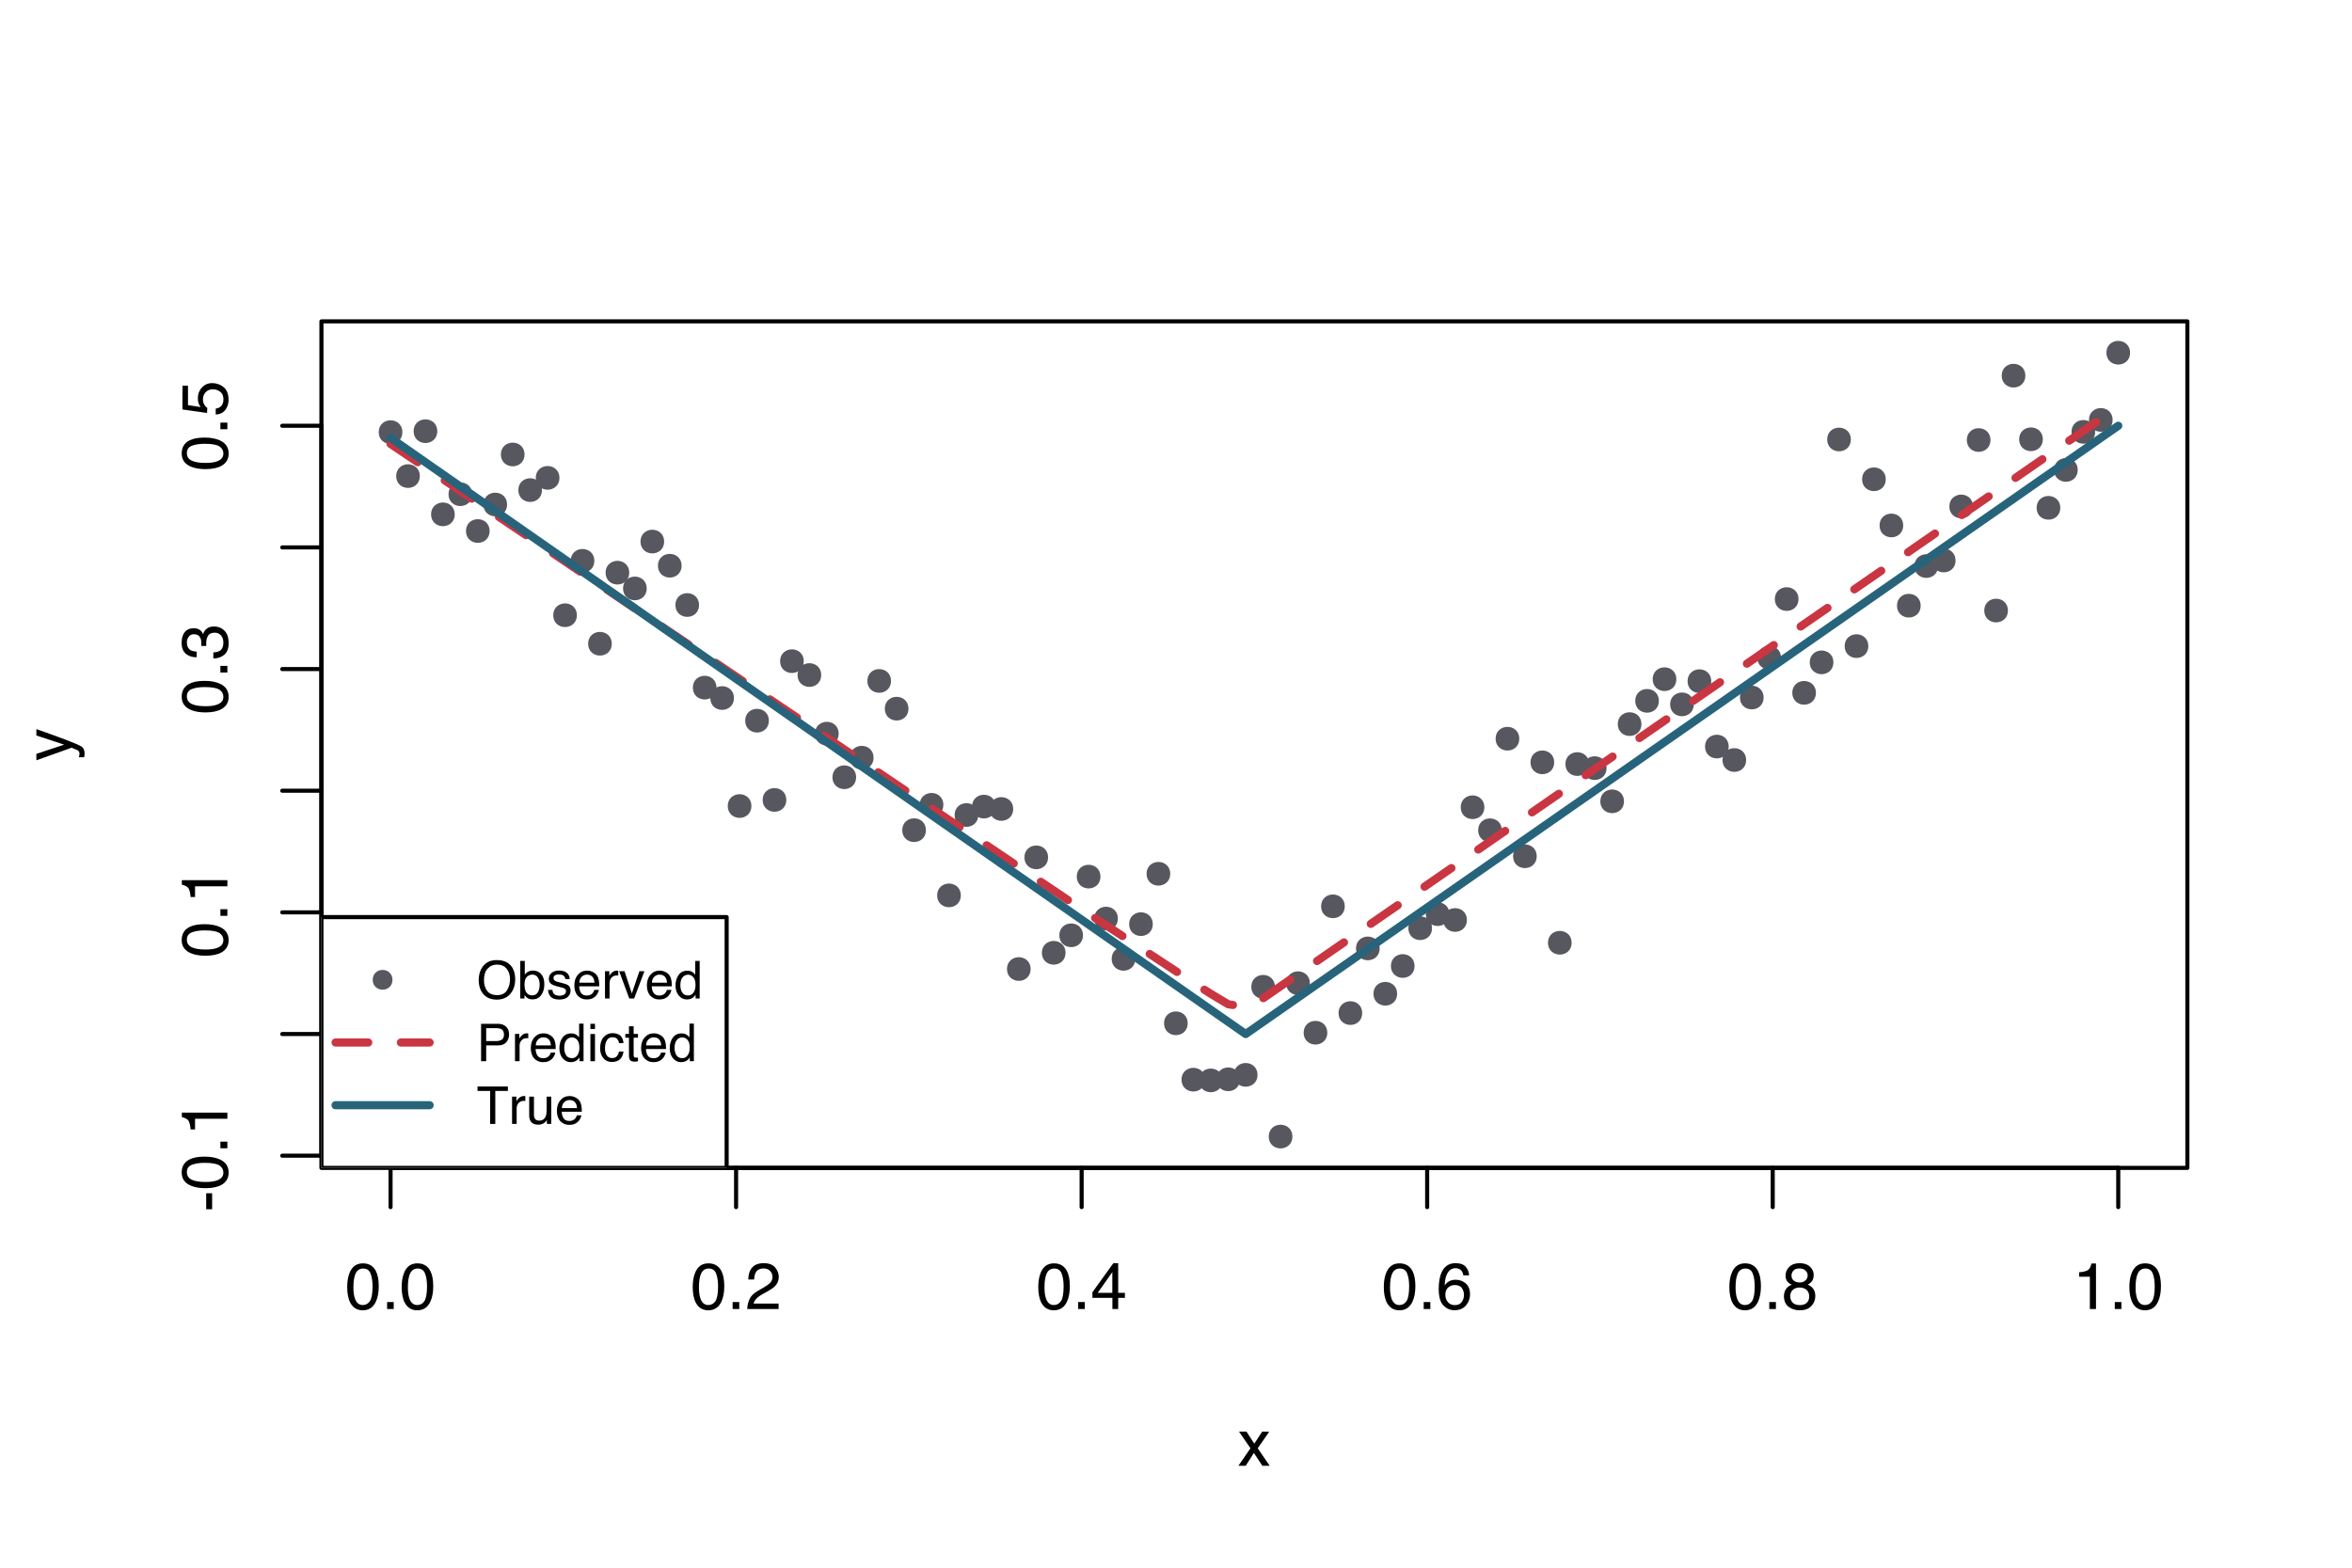 <?xml version="1.0" encoding="UTF-8"?>
<svg xmlns="http://www.w3.org/2000/svg" xmlns:xlink="http://www.w3.org/1999/xlink" width="432pt" height="288pt" viewBox="0 0 432 288" version="1.1">
<defs>
<g>
<symbol overflow="visible" id="glyph0-0">
<path style="stroke:none;" d="M 0.391 0 L 0.391 -8.609 L 7.219 -8.609 L 7.219 0 Z M 6.141 -1.078 L 6.141 -7.531 L 1.469 -7.531 L 1.469 -1.078 Z M 6.141 -1.078 "/>
</symbol>
<symbol overflow="visible" id="glyph0-1">
<path style="stroke:none;" d="M 3.25 -8.391 C 4.332 -8.391 5.117 -7.941 5.609 -7.047 C 5.984 -6.359 6.172 -5.41 6.172 -4.203 C 6.172 -3.066 6 -2.125 5.656 -1.375 C 5.164 -0.301 4.359 0.234 3.234 0.234 C 2.234 0.234 1.484 -0.203 0.984 -1.078 C 0.578 -1.816 0.375 -2.801 0.375 -4.031 C 0.375 -4.977 0.5 -5.797 0.75 -6.484 C 1.207 -7.754 2.039 -8.391 3.25 -8.391 Z M 3.234 -0.734 C 3.785 -0.734 4.223 -0.973 4.547 -1.453 C 4.867 -1.941 5.031 -2.848 5.031 -4.172 C 5.031 -5.117 4.91 -5.898 4.672 -6.516 C 4.441 -7.129 3.988 -7.438 3.312 -7.438 C 2.688 -7.438 2.227 -7.145 1.938 -6.562 C 1.656 -5.977 1.516 -5.117 1.516 -3.984 C 1.516 -3.129 1.609 -2.441 1.797 -1.922 C 2.078 -1.129 2.555 -0.734 3.234 -0.734 Z M 3.234 -0.734 "/>
</symbol>
<symbol overflow="visible" id="glyph0-2">
<path style="stroke:none;" d="M 1.031 -1.281 L 2.25 -1.281 L 2.25 0 L 1.031 0 Z M 1.031 -1.281 "/>
</symbol>
<symbol overflow="visible" id="glyph0-3">
<path style="stroke:none;" d="M 0.375 0 C 0.414 -0.719 0.566 -1.344 0.828 -1.875 C 1.086 -2.414 1.594 -2.906 2.344 -3.344 L 3.469 -4 C 3.969 -4.289 4.32 -4.539 4.531 -4.75 C 4.852 -5.07 5.016 -5.441 5.016 -5.859 C 5.016 -6.348 4.863 -6.734 4.562 -7.016 C 4.27 -7.305 3.883 -7.453 3.406 -7.453 C 2.676 -7.453 2.176 -7.18 1.906 -6.641 C 1.75 -6.336 1.664 -5.93 1.656 -5.422 L 0.578 -5.422 C 0.586 -6.148 0.723 -6.742 0.984 -7.203 C 1.441 -8.016 2.25 -8.422 3.406 -8.422 C 4.363 -8.422 5.062 -8.16 5.5 -7.641 C 5.945 -7.117 6.172 -6.539 6.172 -5.906 C 6.172 -5.238 5.938 -4.664 5.469 -4.188 C 5.195 -3.906 4.707 -3.566 4 -3.172 L 3.188 -2.734 C 2.812 -2.523 2.516 -2.32 2.297 -2.125 C 1.898 -1.789 1.648 -1.414 1.547 -1 L 6.141 -1 L 6.141 0 Z M 0.375 0 "/>
</symbol>
<symbol overflow="visible" id="glyph0-4">
<path style="stroke:none;" d="M 3.969 -2.969 L 3.969 -6.781 L 1.281 -2.969 Z M 3.984 0 L 3.984 -2.047 L 0.312 -2.047 L 0.312 -3.078 L 4.156 -8.422 L 5.047 -8.422 L 5.047 -2.969 L 6.281 -2.969 L 6.281 -2.047 L 5.047 -2.047 L 5.047 0 Z M 3.984 0 "/>
</symbol>
<symbol overflow="visible" id="glyph0-5">
<path style="stroke:none;" d="M 3.516 -8.422 C 4.453 -8.422 5.102 -8.176 5.469 -7.688 C 5.844 -7.207 6.031 -6.707 6.031 -6.188 L 4.984 -6.188 C 4.922 -6.52 4.82 -6.781 4.688 -6.969 C 4.426 -7.32 4.039 -7.5 3.531 -7.5 C 2.938 -7.5 2.461 -7.223 2.109 -6.672 C 1.766 -6.129 1.578 -5.352 1.547 -4.344 C 1.785 -4.695 2.086 -4.961 2.453 -5.141 C 2.785 -5.297 3.16 -5.375 3.578 -5.375 C 4.285 -5.375 4.898 -5.148 5.422 -4.703 C 5.941 -4.254 6.203 -3.582 6.203 -2.688 C 6.203 -1.926 5.953 -1.25 5.453 -0.656 C 4.961 -0.07 4.258 0.219 3.344 0.219 C 2.551 0.219 1.867 -0.078 1.297 -0.672 C 0.734 -1.273 0.453 -2.281 0.453 -3.688 C 0.453 -4.727 0.578 -5.613 0.828 -6.344 C 1.316 -7.727 2.211 -8.422 3.516 -8.422 Z M 3.438 -0.719 C 3.988 -0.719 4.398 -0.906 4.672 -1.281 C 4.953 -1.656 5.094 -2.098 5.094 -2.609 C 5.094 -3.035 4.969 -3.441 4.719 -3.828 C 4.477 -4.211 4.031 -4.406 3.375 -4.406 C 2.926 -4.406 2.531 -4.254 2.188 -3.953 C 1.844 -3.66 1.672 -3.211 1.672 -2.609 C 1.672 -2.078 1.828 -1.629 2.141 -1.266 C 2.453 -0.898 2.883 -0.719 3.438 -0.719 Z M 3.438 -0.719 "/>
</symbol>
<symbol overflow="visible" id="glyph0-6">
<path style="stroke:none;" d="M 3.266 -4.875 C 3.734 -4.875 4.098 -5.004 4.359 -5.266 C 4.617 -5.523 4.75 -5.832 4.75 -6.188 C 4.75 -6.5 4.625 -6.785 4.375 -7.047 C 4.125 -7.316 3.742 -7.453 3.234 -7.453 C 2.723 -7.453 2.352 -7.316 2.125 -7.047 C 1.895 -6.785 1.781 -6.484 1.781 -6.141 C 1.781 -5.742 1.926 -5.43 2.219 -5.203 C 2.52 -4.984 2.867 -4.875 3.266 -4.875 Z M 3.328 -0.719 C 3.816 -0.719 4.223 -0.848 4.547 -1.109 C 4.867 -1.379 5.031 -1.773 5.031 -2.297 C 5.031 -2.836 4.863 -3.25 4.531 -3.531 C 4.195 -3.812 3.77 -3.953 3.25 -3.953 C 2.75 -3.953 2.336 -3.805 2.016 -3.516 C 1.703 -3.234 1.547 -2.836 1.547 -2.328 C 1.547 -1.891 1.691 -1.508 1.984 -1.188 C 2.273 -0.875 2.723 -0.719 3.328 -0.719 Z M 1.828 -4.469 C 1.535 -4.594 1.305 -4.738 1.141 -4.906 C 0.836 -5.219 0.688 -5.625 0.688 -6.125 C 0.688 -6.75 0.91 -7.285 1.359 -7.734 C 1.816 -8.191 2.457 -8.422 3.281 -8.422 C 4.094 -8.422 4.723 -8.207 5.172 -7.781 C 5.629 -7.352 5.859 -6.859 5.859 -6.297 C 5.859 -5.773 5.727 -5.348 5.469 -5.016 C 5.32 -4.836 5.094 -4.66 4.781 -4.484 C 5.125 -4.328 5.395 -4.145 5.594 -3.938 C 5.969 -3.539 6.156 -3.031 6.156 -2.406 C 6.156 -1.664 5.906 -1.039 5.406 -0.531 C 4.914 -0.02 4.219 0.234 3.312 0.234 C 2.488 0.234 1.797 0.016 1.234 -0.422 C 0.672 -0.867 0.391 -1.516 0.391 -2.359 C 0.391 -2.848 0.508 -3.273 0.75 -3.641 C 0.988 -4.004 1.348 -4.281 1.828 -4.469 Z M 1.828 -4.469 "/>
</symbol>
<symbol overflow="visible" id="glyph0-7">
<path style="stroke:none;" d="M 1.156 -5.938 L 1.156 -6.75 C 1.914 -6.82 2.441 -6.945 2.734 -7.125 C 3.035 -7.301 3.266 -7.711 3.422 -8.359 L 4.25 -8.359 L 4.25 0 L 3.125 0 L 3.125 -5.938 Z M 1.156 -5.938 "/>
</symbol>
<symbol overflow="visible" id="glyph0-8">
<path style="stroke:none;" d="M 0.172 -6.281 L 1.547 -6.281 L 2.984 -4.062 L 4.438 -6.281 L 5.719 -6.25 L 3.609 -3.219 L 5.812 0 L 4.469 0 L 2.906 -2.359 L 1.406 0 L 0.062 0 L 2.281 -3.219 Z M 0.172 -6.281 "/>
</symbol>
<symbol overflow="visible" id="glyph1-0">
<path style="stroke:none;" d="M 0 -0.391 L -8.609 -0.391 L -8.609 -7.219 L 0 -7.219 Z M -1.078 -6.141 L -7.531 -6.141 L -7.531 -1.469 L -1.078 -1.469 Z M -1.078 -6.141 "/>
</symbol>
<symbol overflow="visible" id="glyph1-1">
<path style="stroke:none;" d="M -3.891 -0.5 L -3.891 -3.438 L -2.797 -3.438 L -2.797 -0.5 Z M -3.891 -0.5 "/>
</symbol>
<symbol overflow="visible" id="glyph1-2">
<path style="stroke:none;" d="M -8.391 -3.25 C -8.391 -4.332 -7.941 -5.117 -7.047 -5.609 C -6.359 -5.984 -5.41 -6.172 -4.203 -6.172 C -3.066 -6.172 -2.125 -6 -1.375 -5.656 C -0.301 -5.164 0.234 -4.359 0.234 -3.234 C 0.234 -2.234 -0.203 -1.484 -1.078 -0.984 C -1.816 -0.578 -2.801 -0.375 -4.031 -0.375 C -4.977 -0.375 -5.797 -0.5 -6.484 -0.75 C -7.754 -1.207 -8.391 -2.039 -8.391 -3.25 Z M -0.734 -3.234 C -0.734 -3.785 -0.973 -4.223 -1.453 -4.547 C -1.941 -4.867 -2.848 -5.031 -4.172 -5.031 C -5.117 -5.031 -5.898 -4.91 -6.516 -4.672 C -7.129 -4.441 -7.438 -3.988 -7.438 -3.312 C -7.438 -2.688 -7.145 -2.227 -6.562 -1.938 C -5.977 -1.656 -5.117 -1.516 -3.984 -1.516 C -3.129 -1.516 -2.441 -1.609 -1.922 -1.797 C -1.129 -2.078 -0.734 -2.555 -0.734 -3.234 Z M -0.734 -3.234 "/>
</symbol>
<symbol overflow="visible" id="glyph1-3">
<path style="stroke:none;" d="M -1.281 -1.031 L -1.281 -2.25 L 0 -2.25 L 0 -1.031 Z M -1.281 -1.031 "/>
</symbol>
<symbol overflow="visible" id="glyph1-4">
<path style="stroke:none;" d="M -5.938 -1.156 L -6.75 -1.156 C -6.82 -1.914 -6.945 -2.441 -7.125 -2.734 C -7.301 -3.035 -7.711 -3.266 -8.359 -3.422 L -8.359 -4.25 L 0 -4.25 L 0 -3.125 L -5.938 -3.125 Z M -5.938 -1.156 "/>
</symbol>
<symbol overflow="visible" id="glyph1-5">
<path style="stroke:none;" d="M 0.234 -3.125 C 0.234 -2.125 -0.035 -1.398 -0.578 -0.953 C -1.129 -0.504 -1.797 -0.281 -2.578 -0.281 L -2.578 -1.391 C -2.035 -1.43 -1.641 -1.531 -1.391 -1.688 C -0.953 -1.969 -0.734 -2.461 -0.734 -3.172 C -0.734 -3.734 -0.879 -4.18 -1.172 -4.516 C -1.473 -4.848 -1.859 -5.016 -2.328 -5.016 C -2.898 -5.016 -3.301 -4.836 -3.531 -4.484 C -3.77 -4.129 -3.891 -3.641 -3.891 -3.016 C -3.891 -2.941 -3.883 -2.867 -3.875 -2.797 C -3.875 -2.723 -3.875 -2.648 -3.875 -2.578 L -4.812 -2.578 C -4.789 -2.691 -4.781 -2.785 -4.781 -2.859 C -4.781 -2.93 -4.781 -3.008 -4.781 -3.094 C -4.781 -3.488 -4.844 -3.812 -4.969 -4.062 C -5.188 -4.508 -5.578 -4.734 -6.141 -4.734 C -6.555 -4.734 -6.875 -4.582 -7.094 -4.281 C -7.32 -3.988 -7.438 -3.645 -7.438 -3.25 C -7.438 -2.551 -7.203 -2.066 -6.734 -1.797 C -6.484 -1.648 -6.117 -1.566 -5.641 -1.547 L -5.641 -0.5 C -6.266 -0.5 -6.797 -0.625 -7.234 -0.875 C -8.016 -1.301 -8.406 -2.055 -8.406 -3.141 C -8.406 -3.992 -8.211 -4.656 -7.828 -5.125 C -7.453 -5.594 -6.898 -5.828 -6.172 -5.828 C -5.66 -5.828 -5.242 -5.691 -4.922 -5.422 C -4.723 -5.242 -4.566 -5.02 -4.453 -4.75 C -4.328 -5.188 -4.094 -5.531 -3.75 -5.781 C -3.406 -6.031 -2.984 -6.156 -2.484 -6.156 C -1.68 -6.156 -1.023 -5.891 -0.516 -5.359 C -0.016 -4.836 0.234 -4.094 0.234 -3.125 Z M 0.234 -3.125 "/>
</symbol>
<symbol overflow="visible" id="glyph1-6">
<path style="stroke:none;" d="M -2.141 -1.484 C -1.535 -1.555 -1.117 -1.836 -0.891 -2.328 C -0.773 -2.578 -0.719 -2.863 -0.719 -3.188 C -0.719 -3.812 -0.914 -4.273 -1.312 -4.578 C -1.707 -4.879 -2.148 -5.031 -2.641 -5.031 C -3.223 -5.031 -3.676 -4.848 -4 -4.484 C -4.32 -4.129 -4.484 -3.703 -4.484 -3.203 C -4.484 -2.836 -4.41 -2.523 -4.266 -2.266 C -4.129 -2.004 -3.938 -1.785 -3.688 -1.609 L -3.734 -0.688 L -8.25 -1.328 L -8.25 -5.688 L -7.234 -5.688 L -7.234 -2.125 L -4.906 -1.766 C -5.051 -1.961 -5.16 -2.148 -5.234 -2.328 C -5.359 -2.641 -5.422 -3 -5.422 -3.406 C -5.422 -4.176 -5.172 -4.828 -4.672 -5.359 C -4.18 -5.898 -3.555 -6.172 -2.797 -6.172 C -2.004 -6.172 -1.301 -5.922 -0.688 -5.422 C -0.082 -4.93 0.219 -4.148 0.219 -3.078 C 0.219 -2.398 0.023 -1.797 -0.359 -1.266 C -0.742 -0.742 -1.336 -0.453 -2.141 -0.391 Z M -2.141 -1.484 "/>
</symbol>
<symbol overflow="visible" id="glyph1-7">
<path style="stroke:none;" d="M -6.281 -4.688 L -6.281 -5.859 C -5.875 -5.711 -4.953 -5.383 -3.516 -4.875 C -2.441 -4.488 -1.566 -4.164 -0.891 -3.906 C 0.711 -3.301 1.691 -2.875 2.047 -2.625 C 2.398 -2.375 2.578 -1.941 2.578 -1.328 C 2.578 -1.18 2.566 -1.066 2.547 -0.984 C 2.535 -0.91 2.516 -0.812 2.484 -0.688 L 1.531 -0.688 C 1.582 -0.875 1.613 -1.008 1.625 -1.094 C 1.633 -1.176 1.641 -1.25 1.641 -1.312 C 1.641 -1.5 1.609 -1.641 1.547 -1.734 C 1.484 -1.828 1.406 -1.906 1.312 -1.969 C 1.281 -1.988 1.117 -2.055 0.828 -2.172 C 0.535 -2.297 0.32 -2.383 0.188 -2.438 L -6.281 -0.125 L -6.281 -1.312 L -1.172 -3 Z M -6.422 -3 Z M -6.422 -3 "/>
</symbol>
<symbol overflow="visible" id="glyph2-0">
<path style="stroke:none;" d="M 0.312 0 L 0.312 -6.875 L 5.766 -6.875 L 5.766 0 Z M 4.906 -0.859 L 4.906 -6.016 L 1.172 -6.016 L 1.172 -0.859 Z M 4.906 -0.859 "/>
</symbol>
<symbol overflow="visible" id="glyph2-1">
<path style="stroke:none;" d="M 3.703 -7.062 C 4.91 -7.062 5.812 -6.672 6.406 -5.891 C 6.852 -5.285 7.078 -4.508 7.078 -3.562 C 7.078 -2.531 6.816 -1.676 6.297 -1 C 5.68 -0.195 4.812 0.203 3.688 0.203 C 2.625 0.203 1.789 -0.145 1.188 -0.844 C 0.645 -1.52 0.375 -2.375 0.375 -3.406 C 0.375 -4.332 0.602 -5.129 1.062 -5.797 C 1.656 -6.641 2.535 -7.062 3.703 -7.062 Z M 3.797 -0.625 C 4.617 -0.625 5.211 -0.922 5.578 -1.516 C 5.941 -2.109 6.125 -2.785 6.125 -3.547 C 6.125 -4.359 5.91 -5.008 5.484 -5.5 C 5.066 -5.988 4.488 -6.234 3.75 -6.234 C 3.039 -6.234 2.461 -5.988 2.016 -5.5 C 1.566 -5.02 1.344 -4.301 1.344 -3.344 C 1.344 -2.582 1.535 -1.938 1.922 -1.406 C 2.305 -0.883 2.93 -0.625 3.797 -0.625 Z M 3.734 -7.062 Z M 3.734 -7.062 "/>
</symbol>
<symbol overflow="visible" id="glyph2-2">
<path style="stroke:none;" d="M 0.547 -6.906 L 1.375 -6.906 L 1.375 -4.406 C 1.562 -4.645 1.781 -4.828 2.031 -4.953 C 2.289 -5.078 2.566 -5.141 2.859 -5.141 C 3.484 -5.141 3.988 -4.926 4.375 -4.5 C 4.77 -4.07 4.969 -3.441 4.969 -2.609 C 4.969 -1.816 4.773 -1.156 4.391 -0.625 C 4.004 -0.102 3.473 0.156 2.797 0.156 C 2.41 0.156 2.086 0.066 1.828 -0.109 C 1.672 -0.223 1.504 -0.398 1.328 -0.641 L 1.328 0 L 0.547 0 Z M 2.75 -0.578 C 3.195 -0.578 3.535 -0.758 3.766 -1.125 C 3.992 -1.488 4.109 -1.969 4.109 -2.562 C 4.109 -3.094 3.992 -3.531 3.766 -3.875 C 3.535 -4.219 3.203 -4.391 2.766 -4.391 C 2.379 -4.391 2.039 -4.25 1.75 -3.969 C 1.469 -3.688 1.328 -3.219 1.328 -2.562 C 1.328 -2.094 1.383 -1.711 1.5 -1.422 C 1.727 -0.859 2.145 -0.578 2.75 -0.578 Z M 2.75 -0.578 "/>
</symbol>
<symbol overflow="visible" id="glyph2-3">
<path style="stroke:none;" d="M 1.125 -1.578 C 1.145 -1.297 1.211 -1.078 1.328 -0.922 C 1.547 -0.648 1.914 -0.516 2.438 -0.516 C 2.75 -0.516 3.02 -0.582 3.25 -0.719 C 3.488 -0.852 3.609 -1.066 3.609 -1.359 C 3.609 -1.566 3.516 -1.727 3.328 -1.844 C 3.203 -1.914 2.961 -1.992 2.609 -2.078 L 1.938 -2.25 C 1.508 -2.352 1.195 -2.473 1 -2.609 C 0.633 -2.836 0.453 -3.156 0.453 -3.562 C 0.453 -4.031 0.617 -4.41 0.953 -4.703 C 1.297 -4.992 1.758 -5.141 2.344 -5.141 C 3.094 -5.141 3.641 -4.922 3.984 -4.484 C 4.191 -4.203 4.289 -3.898 4.281 -3.578 L 3.484 -3.578 C 3.473 -3.766 3.406 -3.938 3.281 -4.094 C 3.094 -4.312 2.758 -4.422 2.281 -4.422 C 1.957 -4.422 1.711 -4.359 1.547 -4.234 C 1.391 -4.117 1.312 -3.961 1.312 -3.766 C 1.312 -3.547 1.414 -3.367 1.625 -3.234 C 1.75 -3.16 1.938 -3.094 2.188 -3.031 L 2.734 -2.891 C 3.348 -2.742 3.754 -2.602 3.953 -2.469 C 4.285 -2.25 4.453 -1.91 4.453 -1.453 C 4.453 -1.004 4.281 -0.617 3.938 -0.297 C 3.602 0.023 3.086 0.188 2.391 0.188 C 1.648 0.188 1.125 0.02 0.812 -0.312 C 0.5 -0.656 0.332 -1.078 0.312 -1.578 Z M 2.359 -5.141 Z M 2.359 -5.141 "/>
</symbol>
<symbol overflow="visible" id="glyph2-4">
<path style="stroke:none;" d="M 2.703 -5.125 C 3.055 -5.125 3.398 -5.039 3.734 -4.875 C 4.078 -4.707 4.332 -4.492 4.5 -4.234 C 4.676 -3.973 4.789 -3.676 4.844 -3.344 C 4.895 -3.113 4.922 -2.742 4.922 -2.234 L 1.234 -2.234 C 1.254 -1.723 1.375 -1.312 1.594 -1 C 1.82 -0.695 2.172 -0.547 2.641 -0.547 C 3.086 -0.547 3.441 -0.691 3.703 -0.984 C 3.848 -1.148 3.953 -1.348 4.016 -1.578 L 4.844 -1.578 C 4.82 -1.391 4.75 -1.18 4.625 -0.953 C 4.508 -0.734 4.375 -0.551 4.219 -0.406 C 3.957 -0.156 3.641 0.016 3.266 0.109 C 3.055 0.148 2.828 0.172 2.578 0.172 C 1.953 0.172 1.422 -0.051 0.984 -0.5 C 0.555 -0.957 0.344 -1.594 0.344 -2.406 C 0.344 -3.219 0.562 -3.875 1 -4.375 C 1.438 -4.875 2.004 -5.125 2.703 -5.125 Z M 4.047 -2.906 C 4.016 -3.27 3.938 -3.562 3.812 -3.781 C 3.582 -4.188 3.195 -4.391 2.656 -4.391 C 2.27 -4.391 1.941 -4.25 1.672 -3.969 C 1.41 -3.695 1.273 -3.344 1.266 -2.906 Z M 2.625 -5.141 Z M 2.625 -5.141 "/>
</symbol>
<symbol overflow="visible" id="glyph2-5">
<path style="stroke:none;" d="M 0.641 -5.016 L 1.438 -5.016 L 1.438 -4.156 C 1.508 -4.32 1.672 -4.523 1.922 -4.766 C 2.18 -5.004 2.477 -5.125 2.812 -5.125 C 2.82 -5.125 2.848 -5.125 2.891 -5.125 C 2.93 -5.125 2.992 -5.117 3.078 -5.109 L 3.078 -4.219 C 3.023 -4.227 2.977 -4.234 2.938 -4.234 C 2.895 -4.234 2.852 -4.234 2.812 -4.234 C 2.383 -4.234 2.055 -4.098 1.828 -3.828 C 1.598 -3.555 1.484 -3.242 1.484 -2.891 L 1.484 0 L 0.641 0 Z M 0.641 -5.016 "/>
</symbol>
<symbol overflow="visible" id="glyph2-6">
<path style="stroke:none;" d="M 1.031 -5.016 L 2.375 -0.938 L 3.766 -5.016 L 4.688 -5.016 L 2.797 0 L 1.906 0 L 0.047 -5.016 Z M 1.031 -5.016 "/>
</symbol>
<symbol overflow="visible" id="glyph2-7">
<path style="stroke:none;" d="M 1.156 -2.453 C 1.156 -1.91 1.27 -1.457 1.5 -1.094 C 1.727 -0.738 2.094 -0.562 2.594 -0.562 C 2.977 -0.562 3.297 -0.727 3.547 -1.062 C 3.805 -1.395 3.938 -1.875 3.938 -2.5 C 3.938 -3.133 3.805 -3.602 3.547 -3.906 C 3.285 -4.219 2.961 -4.375 2.578 -4.375 C 2.148 -4.375 1.805 -4.207 1.547 -3.875 C 1.285 -3.551 1.156 -3.078 1.156 -2.453 Z M 2.422 -5.109 C 2.805 -5.109 3.129 -5.023 3.391 -4.859 C 3.535 -4.766 3.703 -4.602 3.891 -4.375 L 3.891 -6.906 L 4.703 -6.906 L 4.703 0 L 3.953 0 L 3.953 -0.703 C 3.754 -0.391 3.52 -0.164 3.25 -0.031 C 2.977 0.102 2.672 0.172 2.328 0.172 C 1.766 0.172 1.281 -0.062 0.875 -0.531 C 0.469 -1 0.266 -1.625 0.266 -2.406 C 0.266 -3.133 0.445 -3.766 0.812 -4.297 C 1.188 -4.836 1.723 -5.109 2.422 -5.109 Z M 2.422 -5.109 "/>
</symbol>
<symbol overflow="visible" id="glyph2-8">
<path style="stroke:none;" d="M 0.812 -6.875 L 3.922 -6.875 C 4.523 -6.875 5.016 -6.703 5.391 -6.359 C 5.766 -6.016 5.953 -5.531 5.953 -4.906 C 5.953 -4.375 5.785 -3.906 5.453 -3.5 C 5.117 -3.102 4.609 -2.906 3.922 -2.906 L 1.75 -2.906 L 1.75 0 L 0.812 0 Z M 5.016 -4.906 C 5.016 -5.406 4.828 -5.75 4.453 -5.938 C 4.242 -6.031 3.961 -6.078 3.609 -6.078 L 1.75 -6.078 L 1.75 -3.703 L 3.609 -3.703 C 4.023 -3.703 4.363 -3.789 4.625 -3.969 C 4.883 -4.145 5.016 -4.457 5.016 -4.906 Z M 5.016 -4.906 "/>
</symbol>
<symbol overflow="visible" id="glyph2-9">
<path style="stroke:none;" d="M 0.625 -5 L 1.469 -5 L 1.469 0 L 0.625 0 Z M 0.625 -6.875 L 1.469 -6.875 L 1.469 -5.922 L 0.625 -5.922 Z M 0.625 -6.875 "/>
</symbol>
<symbol overflow="visible" id="glyph2-10">
<path style="stroke:none;" d="M 2.547 -5.156 C 3.117 -5.156 3.582 -5.02 3.938 -4.75 C 4.289 -4.477 4.504 -4.004 4.578 -3.328 L 3.75 -3.328 C 3.695 -3.641 3.582 -3.895 3.406 -4.094 C 3.227 -4.301 2.941 -4.406 2.547 -4.406 C 2.016 -4.406 1.633 -4.145 1.406 -3.625 C 1.25 -3.281 1.172 -2.859 1.172 -2.359 C 1.172 -1.859 1.273 -1.438 1.484 -1.094 C 1.703 -0.75 2.039 -0.578 2.5 -0.578 C 2.844 -0.578 3.117 -0.68 3.328 -0.891 C 3.535 -1.109 3.676 -1.406 3.75 -1.781 L 4.578 -1.781 C 4.484 -1.113 4.25 -0.625 3.875 -0.312 C 3.5 -0.008 3.02 0.141 2.438 0.141 C 1.781 0.141 1.254 -0.098 0.859 -0.578 C 0.473 -1.055 0.281 -1.656 0.281 -2.375 C 0.281 -3.25 0.492 -3.93 0.922 -4.422 C 1.348 -4.91 1.891 -5.156 2.547 -5.156 Z M 2.422 -5.141 Z M 2.422 -5.141 "/>
</symbol>
<symbol overflow="visible" id="glyph2-11">
<path style="stroke:none;" d="M 0.781 -6.422 L 1.641 -6.422 L 1.641 -5.016 L 2.438 -5.016 L 2.438 -4.328 L 1.641 -4.328 L 1.641 -1.047 C 1.641 -0.879 1.695 -0.766 1.812 -0.703 C 1.883 -0.672 1.992 -0.656 2.141 -0.656 C 2.18 -0.656 2.223 -0.656 2.266 -0.656 C 2.316 -0.656 2.375 -0.66 2.438 -0.672 L 2.438 0 C 2.344 0.031 2.242 0.051 2.141 0.062 C 2.035 0.07 1.922 0.078 1.797 0.078 C 1.398 0.078 1.129 -0.02 0.984 -0.219 C 0.848 -0.426 0.781 -0.688 0.781 -1 L 0.781 -4.328 L 0.109 -4.328 L 0.109 -5.016 L 0.781 -5.016 Z M 0.781 -6.422 "/>
</symbol>
<symbol overflow="visible" id="glyph2-12">
<path style="stroke:none;" d="M 5.734 -6.875 L 5.734 -6.062 L 3.422 -6.062 L 3.422 0 L 2.469 0 L 2.469 -6.062 L 0.156 -6.062 L 0.156 -6.875 Z M 5.734 -6.875 "/>
</symbol>
<symbol overflow="visible" id="glyph2-13">
<path style="stroke:none;" d="M 1.469 -5.016 L 1.469 -1.688 C 1.469 -1.426 1.504 -1.219 1.578 -1.062 C 1.734 -0.758 2.016 -0.609 2.422 -0.609 C 3.004 -0.609 3.406 -0.867 3.625 -1.391 C 3.738 -1.672 3.797 -2.055 3.797 -2.547 L 3.797 -5.016 L 4.641 -5.016 L 4.641 0 L 3.844 0 L 3.844 -0.734 C 3.738 -0.547 3.602 -0.383 3.438 -0.25 C 3.113 0.008 2.723 0.141 2.266 0.141 C 1.555 0.141 1.07 -0.098 0.812 -0.578 C 0.664 -0.836 0.594 -1.18 0.594 -1.609 L 0.594 -5.016 Z M 2.625 -5.141 Z M 2.625 -5.141 "/>
</symbol>
</g>
<clipPath id="clip1">
  <path d="M 59.039 168 L 134 168 L 134 214.559 L 59.039 214.559 Z M 59.039 168 "/>
</clipPath>
</defs>
<g id="surface9">
<rect x="0" y="0" width="432" height="288" style="fill:rgb(100%,100%,100%);fill-opacity:1;stroke:none;"/>
<path style="fill-rule:nonzero;fill:rgb(34.118%,34.118%,37.255%);fill-opacity:1;stroke-width:0.75;stroke-linecap:round;stroke-linejoin:round;stroke:rgb(34.118%,34.118%,37.255%);stroke-opacity:1;stroke-miterlimit:10;" d="M 73.535 79.391 C 73.535 81.789 69.934 81.789 69.934 79.391 C 69.934 76.988 73.535 76.988 73.535 79.391 "/>
<path style="fill-rule:nonzero;fill:rgb(34.118%,34.118%,37.255%);fill-opacity:1;stroke-width:0.75;stroke-linecap:round;stroke-linejoin:round;stroke:rgb(34.118%,34.118%,37.255%);stroke-opacity:1;stroke-miterlimit:10;" d="M 76.738 87.461 C 76.738 89.859 73.141 89.859 73.141 87.461 C 73.141 85.062 76.738 85.062 76.738 87.461 "/>
<path style="fill-rule:nonzero;fill:rgb(34.118%,34.118%,37.255%);fill-opacity:1;stroke-width:0.75;stroke-linecap:round;stroke-linejoin:round;stroke:rgb(34.118%,34.118%,37.255%);stroke-opacity:1;stroke-miterlimit:10;" d="M 79.945 79.215 C 79.945 81.613 76.344 81.613 76.344 79.215 C 76.344 76.816 79.945 76.816 79.945 79.215 "/>
<path style="fill-rule:nonzero;fill:rgb(34.118%,34.118%,37.255%);fill-opacity:1;stroke-width:0.75;stroke-linecap:round;stroke-linejoin:round;stroke:rgb(34.118%,34.118%,37.255%);stroke-opacity:1;stroke-miterlimit:10;" d="M 83.148 94.492 C 83.148 96.891 79.551 96.891 79.551 94.492 C 79.551 92.09 83.148 92.09 83.148 94.492 "/>
<path style="fill-rule:nonzero;fill:rgb(34.118%,34.118%,37.255%);fill-opacity:1;stroke-width:0.75;stroke-linecap:round;stroke-linejoin:round;stroke:rgb(34.118%,34.118%,37.255%);stroke-opacity:1;stroke-miterlimit:10;" d="M 86.355 90.789 C 86.355 93.191 82.754 93.191 82.754 90.789 C 82.754 88.391 86.355 88.391 86.355 90.789 "/>
<path style="fill-rule:nonzero;fill:rgb(34.118%,34.118%,37.255%);fill-opacity:1;stroke-width:0.75;stroke-linecap:round;stroke-linejoin:round;stroke:rgb(34.118%,34.118%,37.255%);stroke-opacity:1;stroke-miterlimit:10;" d="M 89.559 97.555 C 89.559 99.953 85.961 99.953 85.961 97.555 C 85.961 95.156 89.559 95.156 89.559 97.555 "/>
<path style="fill-rule:nonzero;fill:rgb(34.118%,34.118%,37.255%);fill-opacity:1;stroke-width:0.75;stroke-linecap:round;stroke-linejoin:round;stroke:rgb(34.118%,34.118%,37.255%);stroke-opacity:1;stroke-miterlimit:10;" d="M 92.766 92.684 C 92.766 95.082 89.164 95.082 89.164 92.684 C 89.164 90.281 92.766 90.281 92.766 92.684 "/>
<path style="fill-rule:nonzero;fill:rgb(34.118%,34.118%,37.255%);fill-opacity:1;stroke-width:0.75;stroke-linecap:round;stroke-linejoin:round;stroke:rgb(34.118%,34.118%,37.255%);stroke-opacity:1;stroke-miterlimit:10;" d="M 95.973 83.488 C 95.973 85.887 92.371 85.887 92.371 83.488 C 92.371 81.09 95.973 81.09 95.973 83.488 "/>
<path style="fill-rule:nonzero;fill:rgb(34.118%,34.118%,37.255%);fill-opacity:1;stroke-width:0.75;stroke-linecap:round;stroke-linejoin:round;stroke:rgb(34.118%,34.118%,37.255%);stroke-opacity:1;stroke-miterlimit:10;" d="M 99.176 90.035 C 99.176 92.434 95.578 92.434 95.578 90.035 C 95.578 87.637 99.176 87.637 99.176 90.035 "/>
<path style="fill-rule:nonzero;fill:rgb(34.118%,34.118%,37.255%);fill-opacity:1;stroke-width:0.75;stroke-linecap:round;stroke-linejoin:round;stroke:rgb(34.118%,34.118%,37.255%);stroke-opacity:1;stroke-miterlimit:10;" d="M 102.383 87.789 C 102.383 90.188 98.781 90.188 98.781 87.789 C 98.781 85.387 102.383 85.387 102.383 87.789 "/>
<path style="fill-rule:nonzero;fill:rgb(34.118%,34.118%,37.255%);fill-opacity:1;stroke-width:0.75;stroke-linecap:round;stroke-linejoin:round;stroke:rgb(34.118%,34.118%,37.255%);stroke-opacity:1;stroke-miterlimit:10;" d="M 105.586 113.023 C 105.586 115.422 101.988 115.422 101.988 113.023 C 101.988 110.625 105.586 110.625 105.586 113.023 "/>
<path style="fill-rule:nonzero;fill:rgb(34.118%,34.118%,37.255%);fill-opacity:1;stroke-width:0.75;stroke-linecap:round;stroke-linejoin:round;stroke:rgb(34.118%,34.118%,37.255%);stroke-opacity:1;stroke-miterlimit:10;" d="M 108.793 103.027 C 108.793 105.426 105.191 105.426 105.191 103.027 C 105.191 100.629 108.793 100.629 108.793 103.027 "/>
<path style="fill-rule:nonzero;fill:rgb(34.118%,34.118%,37.255%);fill-opacity:1;stroke-width:0.75;stroke-linecap:round;stroke-linejoin:round;stroke:rgb(34.118%,34.118%,37.255%);stroke-opacity:1;stroke-miterlimit:10;" d="M 111.996 118.262 C 111.996 120.66 108.398 120.66 108.398 118.262 C 108.398 115.859 111.996 115.859 111.996 118.262 "/>
<path style="fill-rule:nonzero;fill:rgb(34.118%,34.118%,37.255%);fill-opacity:1;stroke-width:0.75;stroke-linecap:round;stroke-linejoin:round;stroke:rgb(34.118%,34.118%,37.255%);stroke-opacity:1;stroke-miterlimit:10;" d="M 115.203 105.207 C 115.203 107.605 111.602 107.605 111.602 105.207 C 111.602 102.805 115.203 102.805 115.203 105.207 "/>
<path style="fill-rule:nonzero;fill:rgb(34.118%,34.118%,37.255%);fill-opacity:1;stroke-width:0.75;stroke-linecap:round;stroke-linejoin:round;stroke:rgb(34.118%,34.118%,37.255%);stroke-opacity:1;stroke-miterlimit:10;" d="M 118.41 108.102 C 118.41 110.5 114.809 110.5 114.809 108.102 C 114.809 105.703 118.41 105.703 118.41 108.102 "/>
<path style="fill-rule:nonzero;fill:rgb(34.118%,34.118%,37.255%);fill-opacity:1;stroke-width:0.75;stroke-linecap:round;stroke-linejoin:round;stroke:rgb(34.118%,34.118%,37.255%);stroke-opacity:1;stroke-miterlimit:10;" d="M 121.613 99.492 C 121.613 101.891 118.016 101.891 118.016 99.492 C 118.016 97.09 121.613 97.09 121.613 99.492 "/>
<path style="fill-rule:nonzero;fill:rgb(34.118%,34.118%,37.255%);fill-opacity:1;stroke-width:0.75;stroke-linecap:round;stroke-linejoin:round;stroke:rgb(34.118%,34.118%,37.255%);stroke-opacity:1;stroke-miterlimit:10;" d="M 124.82 103.93 C 124.82 106.328 121.219 106.328 121.219 103.93 C 121.219 101.527 124.82 101.527 124.82 103.93 "/>
<path style="fill-rule:nonzero;fill:rgb(34.118%,34.118%,37.255%);fill-opacity:1;stroke-width:0.75;stroke-linecap:round;stroke-linejoin:round;stroke:rgb(34.118%,34.118%,37.255%);stroke-opacity:1;stroke-miterlimit:10;" d="M 128.023 111.148 C 128.023 113.547 124.426 113.547 124.426 111.148 C 124.426 108.746 128.023 108.746 128.023 111.148 "/>
<path style="fill-rule:nonzero;fill:rgb(34.118%,34.118%,37.255%);fill-opacity:1;stroke-width:0.75;stroke-linecap:round;stroke-linejoin:round;stroke:rgb(34.118%,34.118%,37.255%);stroke-opacity:1;stroke-miterlimit:10;" d="M 131.23 126.324 C 131.23 128.727 127.629 128.727 127.629 126.324 C 127.629 123.926 131.23 123.926 131.23 126.324 "/>
<path style="fill-rule:nonzero;fill:rgb(34.118%,34.118%,37.255%);fill-opacity:1;stroke-width:0.75;stroke-linecap:round;stroke-linejoin:round;stroke:rgb(34.118%,34.118%,37.255%);stroke-opacity:1;stroke-miterlimit:10;" d="M 134.438 128.234 C 134.438 130.637 130.836 130.637 130.836 128.234 C 130.836 125.836 134.438 125.836 134.438 128.234 "/>
<path style="fill-rule:nonzero;fill:rgb(34.118%,34.118%,37.255%);fill-opacity:1;stroke-width:0.75;stroke-linecap:round;stroke-linejoin:round;stroke:rgb(34.118%,34.118%,37.255%);stroke-opacity:1;stroke-miterlimit:10;" d="M 137.641 148.074 C 137.641 150.477 134.043 150.477 134.043 148.074 C 134.043 145.676 137.641 145.676 137.641 148.074 "/>
<path style="fill-rule:nonzero;fill:rgb(34.118%,34.118%,37.255%);fill-opacity:1;stroke-width:0.75;stroke-linecap:round;stroke-linejoin:round;stroke:rgb(34.118%,34.118%,37.255%);stroke-opacity:1;stroke-miterlimit:10;" d="M 140.848 132.395 C 140.848 134.797 137.246 134.797 137.246 132.395 C 137.246 129.996 140.848 129.996 140.848 132.395 "/>
<path style="fill-rule:nonzero;fill:rgb(34.118%,34.118%,37.255%);fill-opacity:1;stroke-width:0.75;stroke-linecap:round;stroke-linejoin:round;stroke:rgb(34.118%,34.118%,37.255%);stroke-opacity:1;stroke-miterlimit:10;" d="M 144.051 146.953 C 144.051 149.355 140.453 149.355 140.453 146.953 C 140.453 144.555 144.051 144.555 144.051 146.953 "/>
<path style="fill-rule:nonzero;fill:rgb(34.118%,34.118%,37.255%);fill-opacity:1;stroke-width:0.75;stroke-linecap:round;stroke-linejoin:round;stroke:rgb(34.118%,34.118%,37.255%);stroke-opacity:1;stroke-miterlimit:10;" d="M 147.258 121.465 C 147.258 123.863 143.656 123.863 143.656 121.465 C 143.656 119.066 147.258 119.066 147.258 121.465 "/>
<path style="fill-rule:nonzero;fill:rgb(34.118%,34.118%,37.255%);fill-opacity:1;stroke-width:0.75;stroke-linecap:round;stroke-linejoin:round;stroke:rgb(34.118%,34.118%,37.255%);stroke-opacity:1;stroke-miterlimit:10;" d="M 150.461 124.012 C 150.461 126.41 146.863 126.41 146.863 124.012 C 146.863 121.613 150.461 121.613 150.461 124.012 "/>
<path style="fill-rule:nonzero;fill:rgb(34.118%,34.118%,37.255%);fill-opacity:1;stroke-width:0.75;stroke-linecap:round;stroke-linejoin:round;stroke:rgb(34.118%,34.118%,37.255%);stroke-opacity:1;stroke-miterlimit:10;" d="M 153.668 134.781 C 153.668 137.18 150.066 137.18 150.066 134.781 C 150.066 132.379 153.668 132.379 153.668 134.781 "/>
<path style="fill-rule:nonzero;fill:rgb(34.118%,34.118%,37.255%);fill-opacity:1;stroke-width:0.75;stroke-linecap:round;stroke-linejoin:round;stroke:rgb(34.118%,34.118%,37.255%);stroke-opacity:1;stroke-miterlimit:10;" d="M 156.875 142.789 C 156.875 145.188 153.273 145.188 153.273 142.789 C 153.273 140.387 156.875 140.387 156.875 142.789 "/>
<path style="fill-rule:nonzero;fill:rgb(34.118%,34.118%,37.255%);fill-opacity:1;stroke-width:0.75;stroke-linecap:round;stroke-linejoin:round;stroke:rgb(34.118%,34.118%,37.255%);stroke-opacity:1;stroke-miterlimit:10;" d="M 160.078 139.195 C 160.078 141.598 156.48 141.598 156.48 139.195 C 156.48 136.797 160.078 136.797 160.078 139.195 "/>
<path style="fill-rule:nonzero;fill:rgb(34.118%,34.118%,37.255%);fill-opacity:1;stroke-width:0.75;stroke-linecap:round;stroke-linejoin:round;stroke:rgb(34.118%,34.118%,37.255%);stroke-opacity:1;stroke-miterlimit:10;" d="M 163.285 125.094 C 163.285 127.496 159.684 127.496 159.684 125.094 C 159.684 122.695 163.285 122.695 163.285 125.094 "/>
<path style="fill-rule:nonzero;fill:rgb(34.118%,34.118%,37.255%);fill-opacity:1;stroke-width:0.75;stroke-linecap:round;stroke-linejoin:round;stroke:rgb(34.118%,34.118%,37.255%);stroke-opacity:1;stroke-miterlimit:10;" d="M 166.488 130.188 C 166.488 132.59 162.891 132.59 162.891 130.188 C 162.891 127.789 166.488 127.789 166.488 130.188 "/>
<path style="fill-rule:nonzero;fill:rgb(34.118%,34.118%,37.255%);fill-opacity:1;stroke-width:0.75;stroke-linecap:round;stroke-linejoin:round;stroke:rgb(34.118%,34.118%,37.255%);stroke-opacity:1;stroke-miterlimit:10;" d="M 169.695 152.512 C 169.695 154.91 166.094 154.91 166.094 152.512 C 166.094 150.109 169.695 150.109 169.695 152.512 "/>
<path style="fill-rule:nonzero;fill:rgb(34.118%,34.118%,37.255%);fill-opacity:1;stroke-width:0.75;stroke-linecap:round;stroke-linejoin:round;stroke:rgb(34.118%,34.118%,37.255%);stroke-opacity:1;stroke-miterlimit:10;" d="M 172.898 147.852 C 172.898 150.254 169.301 150.254 169.301 147.852 C 169.301 145.453 172.898 145.453 172.898 147.852 "/>
<path style="fill-rule:nonzero;fill:rgb(34.118%,34.118%,37.255%);fill-opacity:1;stroke-width:0.75;stroke-linecap:round;stroke-linejoin:round;stroke:rgb(34.118%,34.118%,37.255%);stroke-opacity:1;stroke-miterlimit:10;" d="M 176.105 164.492 C 176.105 166.891 172.504 166.891 172.504 164.492 C 172.504 162.09 176.105 162.09 176.105 164.492 "/>
<path style="fill-rule:nonzero;fill:rgb(34.118%,34.118%,37.255%);fill-opacity:1;stroke-width:0.75;stroke-linecap:round;stroke-linejoin:round;stroke:rgb(34.118%,34.118%,37.255%);stroke-opacity:1;stroke-miterlimit:10;" d="M 179.312 149.727 C 179.312 152.125 175.711 152.125 175.711 149.727 C 175.711 147.328 179.312 147.328 179.312 149.727 "/>
<path style="fill-rule:nonzero;fill:rgb(34.118%,34.118%,37.255%);fill-opacity:1;stroke-width:0.75;stroke-linecap:round;stroke-linejoin:round;stroke:rgb(34.118%,34.118%,37.255%);stroke-opacity:1;stroke-miterlimit:10;" d="M 182.516 148.18 C 182.516 150.582 178.918 150.582 178.918 148.18 C 178.918 145.781 182.516 145.781 182.516 148.18 "/>
<path style="fill-rule:nonzero;fill:rgb(34.118%,34.118%,37.255%);fill-opacity:1;stroke-width:0.75;stroke-linecap:round;stroke-linejoin:round;stroke:rgb(34.118%,34.118%,37.255%);stroke-opacity:1;stroke-miterlimit:10;" d="M 185.723 148.617 C 185.723 151.016 182.121 151.016 182.121 148.617 C 182.121 146.215 185.723 146.215 185.723 148.617 "/>
<path style="fill-rule:nonzero;fill:rgb(34.118%,34.118%,37.255%);fill-opacity:1;stroke-width:0.75;stroke-linecap:round;stroke-linejoin:round;stroke:rgb(34.118%,34.118%,37.255%);stroke-opacity:1;stroke-miterlimit:10;" d="M 188.926 178.02 C 188.926 180.418 185.328 180.418 185.328 178.02 C 185.328 175.621 188.926 175.621 188.926 178.02 "/>
<path style="fill-rule:nonzero;fill:rgb(34.118%,34.118%,37.255%);fill-opacity:1;stroke-width:0.75;stroke-linecap:round;stroke-linejoin:round;stroke:rgb(34.118%,34.118%,37.255%);stroke-opacity:1;stroke-miterlimit:10;" d="M 192.133 157.504 C 192.133 159.906 188.531 159.906 188.531 157.504 C 188.531 155.105 192.133 155.105 192.133 157.504 "/>
<path style="fill-rule:nonzero;fill:rgb(34.118%,34.118%,37.255%);fill-opacity:1;stroke-width:0.75;stroke-linecap:round;stroke-linejoin:round;stroke:rgb(34.118%,34.118%,37.255%);stroke-opacity:1;stroke-miterlimit:10;" d="M 195.34 175.035 C 195.34 177.438 191.738 177.438 191.738 175.035 C 191.738 172.637 195.34 172.637 195.34 175.035 "/>
<path style="fill-rule:nonzero;fill:rgb(34.118%,34.118%,37.255%);fill-opacity:1;stroke-width:0.75;stroke-linecap:round;stroke-linejoin:round;stroke:rgb(34.118%,34.118%,37.255%);stroke-opacity:1;stroke-miterlimit:10;" d="M 198.543 171.82 C 198.543 174.223 194.945 174.223 194.945 171.82 C 194.945 169.422 198.543 169.422 198.543 171.82 "/>
<path style="fill-rule:nonzero;fill:rgb(34.118%,34.118%,37.255%);fill-opacity:1;stroke-width:0.75;stroke-linecap:round;stroke-linejoin:round;stroke:rgb(34.118%,34.118%,37.255%);stroke-opacity:1;stroke-miterlimit:10;" d="M 201.75 161.043 C 201.75 163.441 198.148 163.441 198.148 161.043 C 198.148 158.645 201.75 158.645 201.75 161.043 "/>
<path style="fill-rule:nonzero;fill:rgb(34.118%,34.118%,37.255%);fill-opacity:1;stroke-width:0.75;stroke-linecap:round;stroke-linejoin:round;stroke:rgb(34.118%,34.118%,37.255%);stroke-opacity:1;stroke-miterlimit:10;" d="M 204.953 168.75 C 204.953 171.152 201.355 171.152 201.355 168.75 C 201.355 166.352 204.953 166.352 204.953 168.75 "/>
<path style="fill-rule:nonzero;fill:rgb(34.118%,34.118%,37.255%);fill-opacity:1;stroke-width:0.75;stroke-linecap:round;stroke-linejoin:round;stroke:rgb(34.118%,34.118%,37.255%);stroke-opacity:1;stroke-miterlimit:10;" d="M 208.16 176.148 C 208.16 178.547 204.559 178.547 204.559 176.148 C 204.559 173.746 208.16 173.746 208.16 176.148 "/>
<path style="fill-rule:nonzero;fill:rgb(34.118%,34.118%,37.255%);fill-opacity:1;stroke-width:0.75;stroke-linecap:round;stroke-linejoin:round;stroke:rgb(34.118%,34.118%,37.255%);stroke-opacity:1;stroke-miterlimit:10;" d="M 211.363 169.773 C 211.363 172.172 207.766 172.172 207.766 169.773 C 207.766 167.375 211.363 167.375 211.363 169.773 "/>
<path style="fill-rule:nonzero;fill:rgb(34.118%,34.118%,37.255%);fill-opacity:1;stroke-width:0.75;stroke-linecap:round;stroke-linejoin:round;stroke:rgb(34.118%,34.118%,37.255%);stroke-opacity:1;stroke-miterlimit:10;" d="M 214.57 160.523 C 214.57 162.922 210.969 162.922 210.969 160.523 C 210.969 158.125 214.57 158.125 214.57 160.523 "/>
<path style="fill-rule:nonzero;fill:rgb(34.118%,34.118%,37.255%);fill-opacity:1;stroke-width:0.75;stroke-linecap:round;stroke-linejoin:round;stroke:rgb(34.118%,34.118%,37.255%);stroke-opacity:1;stroke-miterlimit:10;" d="M 217.777 187.988 C 217.777 190.391 214.176 190.391 214.176 187.988 C 214.176 185.59 217.777 185.59 217.777 187.988 "/>
<path style="fill-rule:nonzero;fill:rgb(34.118%,34.118%,37.255%);fill-opacity:1;stroke-width:0.75;stroke-linecap:round;stroke-linejoin:round;stroke:rgb(34.118%,34.118%,37.255%);stroke-opacity:1;stroke-miterlimit:10;" d="M 220.98 198.344 C 220.98 200.746 217.383 200.746 217.383 198.344 C 217.383 195.945 220.98 195.945 220.98 198.344 "/>
<path style="fill-rule:nonzero;fill:rgb(34.118%,34.118%,37.255%);fill-opacity:1;stroke-width:0.75;stroke-linecap:round;stroke-linejoin:round;stroke:rgb(34.118%,34.118%,37.255%);stroke-opacity:1;stroke-miterlimit:10;" d="M 224.188 198.48 C 224.188 200.879 220.586 200.879 220.586 198.48 C 220.586 196.082 224.188 196.082 224.188 198.48 "/>
<path style="fill-rule:nonzero;fill:rgb(34.118%,34.118%,37.255%);fill-opacity:1;stroke-width:0.75;stroke-linecap:round;stroke-linejoin:round;stroke:rgb(34.118%,34.118%,37.255%);stroke-opacity:1;stroke-miterlimit:10;" d="M 227.391 198.281 C 227.391 200.68 223.793 200.68 223.793 198.281 C 223.793 195.879 227.391 195.879 227.391 198.281 "/>
<path style="fill-rule:nonzero;fill:rgb(34.118%,34.118%,37.255%);fill-opacity:1;stroke-width:0.75;stroke-linecap:round;stroke-linejoin:round;stroke:rgb(34.118%,34.118%,37.255%);stroke-opacity:1;stroke-miterlimit:10;" d="M 230.598 197.461 C 230.598 199.863 226.996 199.863 226.996 197.461 C 226.996 195.062 230.598 195.062 230.598 197.461 "/>
<path style="fill-rule:nonzero;fill:rgb(34.118%,34.118%,37.255%);fill-opacity:1;stroke-width:0.75;stroke-linecap:round;stroke-linejoin:round;stroke:rgb(34.118%,34.118%,37.255%);stroke-opacity:1;stroke-miterlimit:10;" d="M 233.801 181.285 C 233.801 183.684 230.203 183.684 230.203 181.285 C 230.203 178.883 233.801 178.883 233.801 181.285 "/>
<path style="fill-rule:nonzero;fill:rgb(34.118%,34.118%,37.255%);fill-opacity:1;stroke-width:0.75;stroke-linecap:round;stroke-linejoin:round;stroke:rgb(34.118%,34.118%,37.255%);stroke-opacity:1;stroke-miterlimit:10;" d="M 237.008 208.801 C 237.008 211.199 233.406 211.199 233.406 208.801 C 233.406 206.398 237.008 206.398 237.008 208.801 "/>
<path style="fill-rule:nonzero;fill:rgb(34.118%,34.118%,37.255%);fill-opacity:1;stroke-width:0.75;stroke-linecap:round;stroke-linejoin:round;stroke:rgb(34.118%,34.118%,37.255%);stroke-opacity:1;stroke-miterlimit:10;" d="M 240.215 180.621 C 240.215 183.02 236.613 183.02 236.613 180.621 C 236.613 178.223 240.215 178.223 240.215 180.621 "/>
<path style="fill-rule:nonzero;fill:rgb(34.118%,34.118%,37.255%);fill-opacity:1;stroke-width:0.75;stroke-linecap:round;stroke-linejoin:round;stroke:rgb(34.118%,34.118%,37.255%);stroke-opacity:1;stroke-miterlimit:10;" d="M 243.418 189.723 C 243.418 192.121 239.82 192.121 239.82 189.723 C 239.82 187.32 243.418 187.32 243.418 189.723 "/>
<path style="fill-rule:nonzero;fill:rgb(34.118%,34.118%,37.255%);fill-opacity:1;stroke-width:0.75;stroke-linecap:round;stroke-linejoin:round;stroke:rgb(34.118%,34.118%,37.255%);stroke-opacity:1;stroke-miterlimit:10;" d="M 246.625 166.5 C 246.625 168.902 243.023 168.902 243.023 166.5 C 243.023 164.102 246.625 164.102 246.625 166.5 "/>
<path style="fill-rule:nonzero;fill:rgb(34.118%,34.118%,37.255%);fill-opacity:1;stroke-width:0.75;stroke-linecap:round;stroke-linejoin:round;stroke:rgb(34.118%,34.118%,37.255%);stroke-opacity:1;stroke-miterlimit:10;" d="M 249.828 186.113 C 249.828 188.512 246.23 188.512 246.23 186.113 C 246.23 183.715 249.828 183.715 249.828 186.113 "/>
<path style="fill-rule:nonzero;fill:rgb(34.118%,34.118%,37.255%);fill-opacity:1;stroke-width:0.75;stroke-linecap:round;stroke-linejoin:round;stroke:rgb(34.118%,34.118%,37.255%);stroke-opacity:1;stroke-miterlimit:10;" d="M 253.035 174.234 C 253.035 176.633 249.434 176.633 249.434 174.234 C 249.434 171.832 253.035 171.832 253.035 174.234 "/>
<path style="fill-rule:nonzero;fill:rgb(34.118%,34.118%,37.255%);fill-opacity:1;stroke-width:0.75;stroke-linecap:round;stroke-linejoin:round;stroke:rgb(34.118%,34.118%,37.255%);stroke-opacity:1;stroke-miterlimit:10;" d="M 256.242 182.559 C 256.242 184.961 252.641 184.961 252.641 182.559 C 252.641 180.16 256.242 180.16 256.242 182.559 "/>
<path style="fill-rule:nonzero;fill:rgb(34.118%,34.118%,37.255%);fill-opacity:1;stroke-width:0.75;stroke-linecap:round;stroke-linejoin:round;stroke:rgb(34.118%,34.118%,37.255%);stroke-opacity:1;stroke-miterlimit:10;" d="M 259.445 177.465 C 259.445 179.863 255.848 179.863 255.848 177.465 C 255.848 175.066 259.445 175.066 259.445 177.465 "/>
<path style="fill-rule:nonzero;fill:rgb(34.118%,34.118%,37.255%);fill-opacity:1;stroke-width:0.75;stroke-linecap:round;stroke-linejoin:round;stroke:rgb(34.118%,34.118%,37.255%);stroke-opacity:1;stroke-miterlimit:10;" d="M 262.652 170.52 C 262.652 172.922 259.051 172.922 259.051 170.52 C 259.051 168.121 262.652 168.121 262.652 170.52 "/>
<path style="fill-rule:nonzero;fill:rgb(34.118%,34.118%,37.255%);fill-opacity:1;stroke-width:0.75;stroke-linecap:round;stroke-linejoin:round;stroke:rgb(34.118%,34.118%,37.255%);stroke-opacity:1;stroke-miterlimit:10;" d="M 265.855 167.934 C 265.855 170.336 262.258 170.336 262.258 167.934 C 262.258 165.535 265.855 165.535 265.855 167.934 "/>
<path style="fill-rule:nonzero;fill:rgb(34.118%,34.118%,37.255%);fill-opacity:1;stroke-width:0.75;stroke-linecap:round;stroke-linejoin:round;stroke:rgb(34.118%,34.118%,37.255%);stroke-opacity:1;stroke-miterlimit:10;" d="M 269.062 169.008 C 269.062 171.41 265.461 171.41 265.461 169.008 C 265.461 166.609 269.062 166.609 269.062 169.008 "/>
<path style="fill-rule:nonzero;fill:rgb(34.118%,34.118%,37.255%);fill-opacity:1;stroke-width:0.75;stroke-linecap:round;stroke-linejoin:round;stroke:rgb(34.118%,34.118%,37.255%);stroke-opacity:1;stroke-miterlimit:10;" d="M 272.266 148.301 C 272.266 150.699 268.668 150.699 268.668 148.301 C 268.668 145.902 272.266 145.902 272.266 148.301 "/>
<path style="fill-rule:nonzero;fill:rgb(34.118%,34.118%,37.255%);fill-opacity:1;stroke-width:0.75;stroke-linecap:round;stroke-linejoin:round;stroke:rgb(34.118%,34.118%,37.255%);stroke-opacity:1;stroke-miterlimit:10;" d="M 275.473 152.527 C 275.473 154.926 271.871 154.926 271.871 152.527 C 271.871 150.125 275.473 150.125 275.473 152.527 "/>
<path style="fill-rule:nonzero;fill:rgb(34.118%,34.118%,37.255%);fill-opacity:1;stroke-width:0.75;stroke-linecap:round;stroke-linejoin:round;stroke:rgb(34.118%,34.118%,37.255%);stroke-opacity:1;stroke-miterlimit:10;" d="M 278.68 135.707 C 278.68 138.109 275.078 138.109 275.078 135.707 C 275.078 133.309 278.68 133.309 278.68 135.707 "/>
<path style="fill-rule:nonzero;fill:rgb(34.118%,34.118%,37.255%);fill-opacity:1;stroke-width:0.75;stroke-linecap:round;stroke-linejoin:round;stroke:rgb(34.118%,34.118%,37.255%);stroke-opacity:1;stroke-miterlimit:10;" d="M 281.883 157.305 C 281.883 159.703 278.285 159.703 278.285 157.305 C 278.285 154.902 281.883 154.902 281.883 157.305 "/>
<path style="fill-rule:nonzero;fill:rgb(34.118%,34.118%,37.255%);fill-opacity:1;stroke-width:0.75;stroke-linecap:round;stroke-linejoin:round;stroke:rgb(34.118%,34.118%,37.255%);stroke-opacity:1;stroke-miterlimit:10;" d="M 285.09 140.051 C 285.09 142.449 281.488 142.449 281.488 140.051 C 281.488 137.648 285.09 137.648 285.09 140.051 "/>
<path style="fill-rule:nonzero;fill:rgb(34.118%,34.118%,37.255%);fill-opacity:1;stroke-width:0.75;stroke-linecap:round;stroke-linejoin:round;stroke:rgb(34.118%,34.118%,37.255%);stroke-opacity:1;stroke-miterlimit:10;" d="M 288.293 173.191 C 288.293 175.594 284.695 175.594 284.695 173.191 C 284.695 170.793 288.293 170.793 288.293 173.191 "/>
<path style="fill-rule:nonzero;fill:rgb(34.118%,34.118%,37.255%);fill-opacity:1;stroke-width:0.75;stroke-linecap:round;stroke-linejoin:round;stroke:rgb(34.118%,34.118%,37.255%);stroke-opacity:1;stroke-miterlimit:10;" d="M 291.5 140.363 C 291.5 142.766 287.898 142.766 287.898 140.363 C 287.898 137.965 291.5 137.965 291.5 140.363 "/>
<path style="fill-rule:nonzero;fill:rgb(34.118%,34.118%,37.255%);fill-opacity:1;stroke-width:0.75;stroke-linecap:round;stroke-linejoin:round;stroke:rgb(34.118%,34.118%,37.255%);stroke-opacity:1;stroke-miterlimit:10;" d="M 294.703 141.113 C 294.703 143.516 291.105 143.516 291.105 141.113 C 291.105 138.715 294.703 138.715 294.703 141.113 "/>
<path style="fill-rule:nonzero;fill:rgb(34.118%,34.118%,37.255%);fill-opacity:1;stroke-width:0.75;stroke-linecap:round;stroke-linejoin:round;stroke:rgb(34.118%,34.118%,37.255%);stroke-opacity:1;stroke-miterlimit:10;" d="M 297.91 147.211 C 297.91 149.609 294.309 149.609 294.309 147.211 C 294.309 144.812 297.91 144.812 297.91 147.211 "/>
<path style="fill-rule:nonzero;fill:rgb(34.118%,34.118%,37.255%);fill-opacity:1;stroke-width:0.75;stroke-linecap:round;stroke-linejoin:round;stroke:rgb(34.118%,34.118%,37.255%);stroke-opacity:1;stroke-miterlimit:10;" d="M 301.117 133.023 C 301.117 135.426 297.516 135.426 297.516 133.023 C 297.516 130.625 301.117 130.625 301.117 133.023 "/>
<path style="fill-rule:nonzero;fill:rgb(34.118%,34.118%,37.255%);fill-opacity:1;stroke-width:0.75;stroke-linecap:round;stroke-linejoin:round;stroke:rgb(34.118%,34.118%,37.255%);stroke-opacity:1;stroke-miterlimit:10;" d="M 304.32 128.754 C 304.32 131.152 300.723 131.152 300.723 128.754 C 300.723 126.352 304.32 126.352 304.32 128.754 "/>
<path style="fill-rule:nonzero;fill:rgb(34.118%,34.118%,37.255%);fill-opacity:1;stroke-width:0.75;stroke-linecap:round;stroke-linejoin:round;stroke:rgb(34.118%,34.118%,37.255%);stroke-opacity:1;stroke-miterlimit:10;" d="M 307.527 124.773 C 307.527 127.176 303.926 127.176 303.926 124.773 C 303.926 122.375 307.527 122.375 307.527 124.773 "/>
<path style="fill-rule:nonzero;fill:rgb(34.118%,34.118%,37.255%);fill-opacity:1;stroke-width:0.75;stroke-linecap:round;stroke-linejoin:round;stroke:rgb(34.118%,34.118%,37.255%);stroke-opacity:1;stroke-miterlimit:10;" d="M 310.73 129.398 C 310.73 131.801 307.133 131.801 307.133 129.398 C 307.133 127 310.73 127 310.73 129.398 "/>
<path style="fill-rule:nonzero;fill:rgb(34.118%,34.118%,37.255%);fill-opacity:1;stroke-width:0.75;stroke-linecap:round;stroke-linejoin:round;stroke:rgb(34.118%,34.118%,37.255%);stroke-opacity:1;stroke-miterlimit:10;" d="M 313.938 125.141 C 313.938 127.539 310.336 127.539 310.336 125.141 C 310.336 122.738 313.938 122.738 313.938 125.141 "/>
<path style="fill-rule:nonzero;fill:rgb(34.118%,34.118%,37.255%);fill-opacity:1;stroke-width:0.75;stroke-linecap:round;stroke-linejoin:round;stroke:rgb(34.118%,34.118%,37.255%);stroke-opacity:1;stroke-miterlimit:10;" d="M 317.145 137.152 C 317.145 139.551 313.543 139.551 313.543 137.152 C 313.543 134.754 317.145 134.754 317.145 137.152 "/>
<path style="fill-rule:nonzero;fill:rgb(34.118%,34.118%,37.255%);fill-opacity:1;stroke-width:0.75;stroke-linecap:round;stroke-linejoin:round;stroke:rgb(34.118%,34.118%,37.255%);stroke-opacity:1;stroke-miterlimit:10;" d="M 320.348 139.625 C 320.348 142.023 316.75 142.023 316.75 139.625 C 316.75 137.223 320.348 137.223 320.348 139.625 "/>
<path style="fill-rule:nonzero;fill:rgb(34.118%,34.118%,37.255%);fill-opacity:1;stroke-width:0.75;stroke-linecap:round;stroke-linejoin:round;stroke:rgb(34.118%,34.118%,37.255%);stroke-opacity:1;stroke-miterlimit:10;" d="M 323.555 128.141 C 323.555 130.543 319.953 130.543 319.953 128.141 C 319.953 125.742 323.555 125.742 323.555 128.141 "/>
<path style="fill-rule:nonzero;fill:rgb(34.118%,34.118%,37.255%);fill-opacity:1;stroke-width:0.75;stroke-linecap:round;stroke-linejoin:round;stroke:rgb(34.118%,34.118%,37.255%);stroke-opacity:1;stroke-miterlimit:10;" d="M 326.758 120.832 C 326.758 123.23 323.16 123.23 323.16 120.832 C 323.16 118.43 326.758 118.43 326.758 120.832 "/>
<path style="fill-rule:nonzero;fill:rgb(34.118%,34.118%,37.255%);fill-opacity:1;stroke-width:0.75;stroke-linecap:round;stroke-linejoin:round;stroke:rgb(34.118%,34.118%,37.255%);stroke-opacity:1;stroke-miterlimit:10;" d="M 329.965 110.055 C 329.965 112.453 326.363 112.453 326.363 110.055 C 326.363 107.656 329.965 107.656 329.965 110.055 "/>
<path style="fill-rule:nonzero;fill:rgb(34.118%,34.118%,37.255%);fill-opacity:1;stroke-width:0.75;stroke-linecap:round;stroke-linejoin:round;stroke:rgb(34.118%,34.118%,37.255%);stroke-opacity:1;stroke-miterlimit:10;" d="M 333.168 127.281 C 333.168 129.68 329.57 129.68 329.57 127.281 C 329.57 124.879 333.168 124.879 333.168 127.281 "/>
<path style="fill-rule:nonzero;fill:rgb(34.118%,34.118%,37.255%);fill-opacity:1;stroke-width:0.75;stroke-linecap:round;stroke-linejoin:round;stroke:rgb(34.118%,34.118%,37.255%);stroke-opacity:1;stroke-miterlimit:10;" d="M 336.375 121.68 C 336.375 124.082 332.773 124.082 332.773 121.68 C 332.773 119.281 336.375 119.281 336.375 121.68 "/>
<path style="fill-rule:nonzero;fill:rgb(34.118%,34.118%,37.255%);fill-opacity:1;stroke-width:0.75;stroke-linecap:round;stroke-linejoin:round;stroke:rgb(34.118%,34.118%,37.255%);stroke-opacity:1;stroke-miterlimit:10;" d="M 339.582 80.738 C 339.582 83.137 335.98 83.137 335.98 80.738 C 335.98 78.34 339.582 78.34 339.582 80.738 "/>
<path style="fill-rule:nonzero;fill:rgb(34.118%,34.118%,37.255%);fill-opacity:1;stroke-width:0.75;stroke-linecap:round;stroke-linejoin:round;stroke:rgb(34.118%,34.118%,37.255%);stroke-opacity:1;stroke-miterlimit:10;" d="M 342.785 118.699 C 342.785 121.098 339.188 121.098 339.188 118.699 C 339.188 116.297 342.785 116.297 342.785 118.699 "/>
<path style="fill-rule:nonzero;fill:rgb(34.118%,34.118%,37.255%);fill-opacity:1;stroke-width:0.75;stroke-linecap:round;stroke-linejoin:round;stroke:rgb(34.118%,34.118%,37.255%);stroke-opacity:1;stroke-miterlimit:10;" d="M 345.992 88.047 C 345.992 90.449 342.391 90.449 342.391 88.047 C 342.391 85.648 345.992 85.648 345.992 88.047 "/>
<path style="fill-rule:nonzero;fill:rgb(34.118%,34.118%,37.255%);fill-opacity:1;stroke-width:0.75;stroke-linecap:round;stroke-linejoin:round;stroke:rgb(34.118%,34.118%,37.255%);stroke-opacity:1;stroke-miterlimit:10;" d="M 349.195 96.531 C 349.195 98.93 345.598 98.93 345.598 96.531 C 345.598 94.133 349.195 94.133 349.195 96.531 "/>
<path style="fill-rule:nonzero;fill:rgb(34.118%,34.118%,37.255%);fill-opacity:1;stroke-width:0.75;stroke-linecap:round;stroke-linejoin:round;stroke:rgb(34.118%,34.118%,37.255%);stroke-opacity:1;stroke-miterlimit:10;" d="M 352.402 111.27 C 352.402 113.668 348.801 113.668 348.801 111.27 C 348.801 108.871 352.402 108.871 352.402 111.27 "/>
<path style="fill-rule:nonzero;fill:rgb(34.118%,34.118%,37.255%);fill-opacity:1;stroke-width:0.75;stroke-linecap:round;stroke-linejoin:round;stroke:rgb(34.118%,34.118%,37.255%);stroke-opacity:1;stroke-miterlimit:10;" d="M 355.605 103.992 C 355.605 106.391 352.008 106.391 352.008 103.992 C 352.008 101.594 355.605 101.594 355.605 103.992 "/>
<path style="fill-rule:nonzero;fill:rgb(34.118%,34.118%,37.255%);fill-opacity:1;stroke-width:0.75;stroke-linecap:round;stroke-linejoin:round;stroke:rgb(34.118%,34.118%,37.255%);stroke-opacity:1;stroke-miterlimit:10;" d="M 358.812 102.973 C 358.812 105.371 355.211 105.371 355.211 102.973 C 355.211 100.57 358.812 100.57 358.812 102.973 "/>
<path style="fill-rule:nonzero;fill:rgb(34.118%,34.118%,37.255%);fill-opacity:1;stroke-width:0.75;stroke-linecap:round;stroke-linejoin:round;stroke:rgb(34.118%,34.118%,37.255%);stroke-opacity:1;stroke-miterlimit:10;" d="M 362.02 93.043 C 362.02 95.441 358.418 95.441 358.418 93.043 C 358.418 90.641 362.02 90.641 362.02 93.043 "/>
<path style="fill-rule:nonzero;fill:rgb(34.118%,34.118%,37.255%);fill-opacity:1;stroke-width:0.75;stroke-linecap:round;stroke-linejoin:round;stroke:rgb(34.118%,34.118%,37.255%);stroke-opacity:1;stroke-miterlimit:10;" d="M 365.223 80.836 C 365.223 83.238 361.625 83.238 361.625 80.836 C 361.625 78.438 365.223 78.438 365.223 80.836 "/>
<path style="fill-rule:nonzero;fill:rgb(34.118%,34.118%,37.255%);fill-opacity:1;stroke-width:0.75;stroke-linecap:round;stroke-linejoin:round;stroke:rgb(34.118%,34.118%,37.255%);stroke-opacity:1;stroke-miterlimit:10;" d="M 368.43 112.164 C 368.43 114.562 364.828 114.562 364.828 112.164 C 364.828 109.766 368.43 109.766 368.43 112.164 "/>
<path style="fill-rule:nonzero;fill:rgb(34.118%,34.118%,37.255%);fill-opacity:1;stroke-width:0.75;stroke-linecap:round;stroke-linejoin:round;stroke:rgb(34.118%,34.118%,37.255%);stroke-opacity:1;stroke-miterlimit:10;" d="M 371.633 69.012 C 371.633 71.414 368.035 71.414 368.035 69.012 C 368.035 66.613 371.633 66.613 371.633 69.012 "/>
<path style="fill-rule:nonzero;fill:rgb(34.118%,34.118%,37.255%);fill-opacity:1;stroke-width:0.75;stroke-linecap:round;stroke-linejoin:round;stroke:rgb(34.118%,34.118%,37.255%);stroke-opacity:1;stroke-miterlimit:10;" d="M 374.84 80.699 C 374.84 83.102 371.238 83.102 371.238 80.699 C 371.238 78.301 374.84 78.301 374.84 80.699 "/>
<path style="fill-rule:nonzero;fill:rgb(34.118%,34.118%,37.255%);fill-opacity:1;stroke-width:0.75;stroke-linecap:round;stroke-linejoin:round;stroke:rgb(34.118%,34.118%,37.255%);stroke-opacity:1;stroke-miterlimit:10;" d="M 378.047 93.293 C 378.047 95.691 374.445 95.691 374.445 93.293 C 374.445 90.891 378.047 90.891 378.047 93.293 "/>
<path style="fill-rule:nonzero;fill:rgb(34.118%,34.118%,37.255%);fill-opacity:1;stroke-width:0.75;stroke-linecap:round;stroke-linejoin:round;stroke:rgb(34.118%,34.118%,37.255%);stroke-opacity:1;stroke-miterlimit:10;" d="M 381.25 86.332 C 381.25 88.73 377.652 88.73 377.652 86.332 C 377.652 83.93 381.25 83.93 381.25 86.332 "/>
<path style="fill-rule:nonzero;fill:rgb(34.118%,34.118%,37.255%);fill-opacity:1;stroke-width:0.75;stroke-linecap:round;stroke-linejoin:round;stroke:rgb(34.118%,34.118%,37.255%);stroke-opacity:1;stroke-miterlimit:10;" d="M 384.457 79.34 C 384.457 81.738 380.855 81.738 380.855 79.34 C 380.855 76.941 384.457 76.941 384.457 79.34 "/>
<path style="fill-rule:nonzero;fill:rgb(34.118%,34.118%,37.255%);fill-opacity:1;stroke-width:0.75;stroke-linecap:round;stroke-linejoin:round;stroke:rgb(34.118%,34.118%,37.255%);stroke-opacity:1;stroke-miterlimit:10;" d="M 387.66 77.145 C 387.66 79.543 384.062 79.543 384.062 77.145 C 384.062 74.742 387.66 74.742 387.66 77.145 "/>
<path style="fill-rule:nonzero;fill:rgb(34.118%,34.118%,37.255%);fill-opacity:1;stroke-width:0.75;stroke-linecap:round;stroke-linejoin:round;stroke:rgb(34.118%,34.118%,37.255%);stroke-opacity:1;stroke-miterlimit:10;" d="M 390.867 64.801 C 390.867 67.199 387.266 67.199 387.266 64.801 C 387.266 62.398 390.867 62.398 390.867 64.801 "/>
<path style="fill:none;stroke-width:0.75;stroke-linecap:round;stroke-linejoin:round;stroke:rgb(0%,0%,0%);stroke-opacity:1;stroke-miterlimit:10;" d="M 71.734 214.559 L 389.066 214.559 "/>
<path style="fill:none;stroke-width:0.75;stroke-linecap:round;stroke-linejoin:round;stroke:rgb(0%,0%,0%);stroke-opacity:1;stroke-miterlimit:10;" d="M 71.734 214.559 L 71.734 221.762 "/>
<path style="fill:none;stroke-width:0.75;stroke-linecap:round;stroke-linejoin:round;stroke:rgb(0%,0%,0%);stroke-opacity:1;stroke-miterlimit:10;" d="M 135.199 214.559 L 135.199 221.762 "/>
<path style="fill:none;stroke-width:0.75;stroke-linecap:round;stroke-linejoin:round;stroke:rgb(0%,0%,0%);stroke-opacity:1;stroke-miterlimit:10;" d="M 198.668 214.559 L 198.668 221.762 "/>
<path style="fill:none;stroke-width:0.75;stroke-linecap:round;stroke-linejoin:round;stroke:rgb(0%,0%,0%);stroke-opacity:1;stroke-miterlimit:10;" d="M 262.133 214.559 L 262.133 221.762 "/>
<path style="fill:none;stroke-width:0.75;stroke-linecap:round;stroke-linejoin:round;stroke:rgb(0%,0%,0%);stroke-opacity:1;stroke-miterlimit:10;" d="M 325.602 214.559 L 325.602 221.762 "/>
<path style="fill:none;stroke-width:0.75;stroke-linecap:round;stroke-linejoin:round;stroke:rgb(0%,0%,0%);stroke-opacity:1;stroke-miterlimit:10;" d="M 389.066 214.559 L 389.066 221.762 "/>
<g style="fill:rgb(0%,0%,0%);fill-opacity:1;">
  <use xlink:href="#glyph0-1" x="63.395" y="240.48"/>
  <use xlink:href="#glyph0-2" x="70.068" y="240.48"/>
  <use xlink:href="#glyph0-1" x="73.402" y="240.48"/>
</g>
<g style="fill:rgb(0%,0%,0%);fill-opacity:1;">
  <use xlink:href="#glyph0-1" x="126.859" y="240.48"/>
  <use xlink:href="#glyph0-2" x="133.533" y="240.48"/>
  <use xlink:href="#glyph0-3" x="136.867" y="240.48"/>
</g>
<g style="fill:rgb(0%,0%,0%);fill-opacity:1;">
  <use xlink:href="#glyph0-1" x="190.328" y="240.48"/>
  <use xlink:href="#glyph0-2" x="197.002" y="240.48"/>
  <use xlink:href="#glyph0-4" x="200.336" y="240.48"/>
</g>
<g style="fill:rgb(0%,0%,0%);fill-opacity:1;">
  <use xlink:href="#glyph0-1" x="253.793" y="240.48"/>
  <use xlink:href="#glyph0-2" x="260.467" y="240.48"/>
  <use xlink:href="#glyph0-5" x="263.801" y="240.48"/>
</g>
<g style="fill:rgb(0%,0%,0%);fill-opacity:1;">
  <use xlink:href="#glyph0-1" x="317.262" y="240.48"/>
  <use xlink:href="#glyph0-2" x="323.936" y="240.48"/>
  <use xlink:href="#glyph0-6" x="327.27" y="240.48"/>
</g>
<g style="fill:rgb(0%,0%,0%);fill-opacity:1;">
  <use xlink:href="#glyph0-7" x="380.727" y="240.48"/>
  <use xlink:href="#glyph0-2" x="387.4" y="240.48"/>
  <use xlink:href="#glyph0-1" x="390.734" y="240.48"/>
</g>
<path style="fill:none;stroke-width:0.75;stroke-linecap:round;stroke-linejoin:round;stroke:rgb(0%,0%,0%);stroke-opacity:1;stroke-miterlimit:10;" d="M 59.039 212.312 L 59.039 78.219 "/>
<path style="fill:none;stroke-width:0.75;stroke-linecap:round;stroke-linejoin:round;stroke:rgb(0%,0%,0%);stroke-opacity:1;stroke-miterlimit:10;" d="M 59.039 212.312 L 51.84 212.312 "/>
<path style="fill:none;stroke-width:0.75;stroke-linecap:round;stroke-linejoin:round;stroke:rgb(0%,0%,0%);stroke-opacity:1;stroke-miterlimit:10;" d="M 59.039 189.961 L 51.84 189.961 "/>
<path style="fill:none;stroke-width:0.75;stroke-linecap:round;stroke-linejoin:round;stroke:rgb(0%,0%,0%);stroke-opacity:1;stroke-miterlimit:10;" d="M 59.039 167.613 L 51.84 167.613 "/>
<path style="fill:none;stroke-width:0.75;stroke-linecap:round;stroke-linejoin:round;stroke:rgb(0%,0%,0%);stroke-opacity:1;stroke-miterlimit:10;" d="M 59.039 145.266 L 51.84 145.266 "/>
<path style="fill:none;stroke-width:0.75;stroke-linecap:round;stroke-linejoin:round;stroke:rgb(0%,0%,0%);stroke-opacity:1;stroke-miterlimit:10;" d="M 59.039 122.914 L 51.84 122.914 "/>
<path style="fill:none;stroke-width:0.75;stroke-linecap:round;stroke-linejoin:round;stroke:rgb(0%,0%,0%);stroke-opacity:1;stroke-miterlimit:10;" d="M 59.039 100.566 L 51.84 100.566 "/>
<path style="fill:none;stroke-width:0.75;stroke-linecap:round;stroke-linejoin:round;stroke:rgb(0%,0%,0%);stroke-opacity:1;stroke-miterlimit:10;" d="M 59.039 78.219 L 51.84 78.219 "/>
<g style="fill:rgb(0%,0%,0%);fill-opacity:1;">
  <use xlink:href="#glyph1-1" x="41.762" y="222.652"/>
  <use xlink:href="#glyph1-2" x="41.762" y="218.656"/>
  <use xlink:href="#glyph1-3" x="41.762" y="211.982"/>
  <use xlink:href="#glyph1-4" x="41.762" y="208.648"/>
</g>
<g style="fill:rgb(0%,0%,0%);fill-opacity:1;">
  <use xlink:href="#glyph1-2" x="41.762" y="175.953"/>
  <use xlink:href="#glyph1-3" x="41.762" y="169.279"/>
  <use xlink:href="#glyph1-4" x="41.762" y="165.945"/>
</g>
<g style="fill:rgb(0%,0%,0%);fill-opacity:1;">
  <use xlink:href="#glyph1-2" x="41.762" y="131.254"/>
  <use xlink:href="#glyph1-3" x="41.762" y="124.58"/>
  <use xlink:href="#glyph1-5" x="41.762" y="121.246"/>
</g>
<g style="fill:rgb(0%,0%,0%);fill-opacity:1;">
  <use xlink:href="#glyph1-2" x="41.762" y="86.559"/>
  <use xlink:href="#glyph1-3" x="41.762" y="79.885"/>
  <use xlink:href="#glyph1-6" x="41.762" y="76.551"/>
</g>
<path style="fill:none;stroke-width:0.75;stroke-linecap:round;stroke-linejoin:round;stroke:rgb(0%,0%,0%);stroke-opacity:1;stroke-miterlimit:10;" d="M 59.039 214.559 L 401.762 214.559 L 401.762 59.039 L 59.039 59.039 L 59.039 214.559 "/>
<g style="fill:rgb(0%,0%,0%);fill-opacity:1;">
  <use xlink:href="#glyph0-8" x="227.398" y="269.281"/>
</g>
<g style="fill:rgb(0%,0%,0%);fill-opacity:1;">
  <use xlink:href="#glyph1-7" x="12.961" y="139.801"/>
</g>
<path style="fill:none;stroke-width:1.5;stroke-linecap:round;stroke-linejoin:round;stroke:rgb(79.216%,20.784%,25.882%);stroke-opacity:1;stroke-dasharray:6,6;stroke-miterlimit:10;" d="M 71.734 81.551 L 74.938 83.707 L 78.145 85.867 L 81.348 88.027 L 84.555 90.184 L 87.762 92.344 L 90.965 94.504 L 94.172 96.664 L 97.375 98.82 L 103.789 103.141 L 106.992 105.301 L 110.199 107.457 L 113.402 109.617 L 116.609 111.777 L 119.812 113.934 L 126.227 118.254 L 129.43 120.41 L 132.637 122.57 L 135.84 124.73 L 139.047 126.891 L 142.25 129.047 L 148.664 133.367 L 151.867 135.523 L 155.074 137.684 L 158.277 139.844 L 161.484 142 L 164.691 144.16 L 167.895 146.316 L 171.102 148.477 L 174.305 150.637 L 177.512 152.793 L 180.715 154.953 L 183.922 157.109 L 187.129 159.27 L 190.332 161.43 L 193.539 163.586 L 196.742 165.746 L 199.949 167.863 L 203.152 169.977 L 209.566 174.195 L 212.77 176.305 L 215.977 178.414 L 219.18 180.52 L 222.387 182.57 L 225.594 184.488 L 228.797 185 L 232.004 183.395 L 235.207 181.184 L 238.414 178.965 L 241.617 176.75 L 244.824 174.531 L 248.031 172.316 L 251.234 170.098 L 254.441 167.879 L 257.645 165.664 L 260.852 163.445 L 264.055 161.227 L 267.262 159.012 L 270.469 156.793 L 273.672 154.574 L 276.879 152.355 L 280.082 150.141 L 286.496 145.703 L 289.699 143.484 L 292.906 141.27 L 296.109 139.051 L 299.316 136.832 L 302.52 134.613 L 305.727 132.395 L 308.934 130.18 L 312.137 127.961 L 315.344 125.742 L 318.547 123.523 L 321.754 121.305 L 324.957 119.09 L 331.371 114.652 L 334.574 112.434 L 337.781 110.215 L 340.984 107.996 L 344.191 105.781 L 347.398 103.562 L 350.602 101.344 L 353.809 99.125 L 357.012 96.906 L 360.219 94.688 L 363.422 92.473 L 369.836 88.035 L 373.039 85.816 L 376.246 83.598 L 379.449 81.379 L 382.656 79.164 L 385.859 76.945 L 389.066 74.727 "/>
<path style="fill:none;stroke-width:1.5;stroke-linecap:round;stroke-linejoin:round;stroke:rgb(15.294%,39.216%,48.235%);stroke-opacity:1;stroke-miterlimit:10;" d="M 71.734 80.453 L 74.938 82.688 L 78.145 84.922 L 81.348 87.156 L 84.555 89.391 L 87.762 91.629 L 90.965 93.863 L 94.172 96.098 L 97.375 98.332 L 103.789 102.801 L 106.992 105.035 L 110.199 107.273 L 113.402 109.508 L 116.609 111.742 L 119.812 113.977 L 126.227 118.445 L 129.43 120.68 L 132.637 122.914 L 135.84 125.152 L 139.047 127.387 L 142.25 129.621 L 148.664 134.09 L 151.867 136.324 L 155.074 138.559 L 158.277 140.797 L 164.691 145.266 L 167.895 147.5 L 171.102 149.734 L 174.305 151.969 L 177.512 154.203 L 180.715 156.438 L 183.922 158.676 L 187.129 160.91 L 190.332 163.145 L 193.539 165.379 L 196.742 167.613 L 199.949 169.848 L 203.152 172.082 L 206.359 174.316 L 209.566 176.555 L 212.77 178.789 L 215.977 181.023 L 219.18 183.258 L 225.594 187.727 L 228.797 189.961 L 232.004 187.727 L 235.207 185.492 L 238.414 183.258 L 241.617 181.023 L 248.031 176.555 L 251.234 174.316 L 254.441 172.082 L 257.645 169.848 L 260.852 167.613 L 264.055 165.379 L 270.469 160.91 L 273.672 158.676 L 276.879 156.438 L 280.082 154.203 L 286.496 149.734 L 289.699 147.5 L 292.906 145.266 L 296.109 143.031 L 299.316 140.797 L 302.52 138.559 L 308.934 134.09 L 312.137 131.855 L 315.344 129.621 L 318.547 127.387 L 321.754 125.152 L 324.957 122.914 L 331.371 118.445 L 334.574 116.211 L 337.781 113.977 L 340.984 111.742 L 347.398 107.273 L 350.602 105.035 L 353.809 102.801 L 357.012 100.566 L 360.219 98.332 L 363.422 96.098 L 369.836 91.629 L 373.039 89.391 L 376.246 87.156 L 379.449 84.922 L 382.656 82.688 L 385.859 80.453 L 389.066 78.219 "/>
<g clip-path="url(#clip1)" clip-rule="nonzero">
<path style="fill-rule:nonzero;fill:rgb(100%,100%,100%);fill-opacity:1;stroke-width:0.75;stroke-linecap:round;stroke-linejoin:round;stroke:rgb(0%,0%,0%);stroke-opacity:1;stroke-miterlimit:10;" d="M 59.039 168.48 L 133.465 168.48 L 133.465 214.559 L 59.039 214.559 Z M 59.039 168.48 "/>
</g>
<path style="fill:none;stroke-width:1.5;stroke-linecap:round;stroke-linejoin:round;stroke:rgb(79.216%,20.784%,25.882%);stroke-opacity:1;stroke-dasharray:6,6;stroke-miterlimit:10;" d="M 61.633 191.52 L 78.91 191.52 "/>
<path style="fill:none;stroke-width:1.5;stroke-linecap:round;stroke-linejoin:round;stroke:rgb(15.294%,39.216%,48.235%);stroke-opacity:1;stroke-miterlimit:10;" d="M 61.633 203.039 L 78.91 203.039 "/>
<path style="fill-rule:nonzero;fill:rgb(34.118%,34.118%,37.255%);fill-opacity:1;stroke-width:0.75;stroke-linecap:round;stroke-linejoin:round;stroke:rgb(34.118%,34.118%,37.255%);stroke-opacity:1;stroke-miterlimit:10;" d="M 71.711 180 C 71.711 181.922 68.832 181.922 68.832 180 C 68.832 178.078 71.711 178.078 71.711 180 "/>
<g style="fill:rgb(0%,0%,0%);fill-opacity:1;">
  <use xlink:href="#glyph2-1" x="87.551" y="183.438"/>
  <use xlink:href="#glyph2-2" x="95.013" y="183.438"/>
  <use xlink:href="#glyph2-3" x="100.349" y="183.438"/>
  <use xlink:href="#glyph2-4" x="105.146" y="183.438"/>
  <use xlink:href="#glyph2-5" x="110.481" y="183.438"/>
  <use xlink:href="#glyph2-6" x="113.676" y="183.438"/>
  <use xlink:href="#glyph2-4" x="118.473" y="183.438"/>
  <use xlink:href="#glyph2-7" x="123.808" y="183.438"/>
</g>
<g style="fill:rgb(0%,0%,0%);fill-opacity:1;">
  <use xlink:href="#glyph2-8" x="87.551" y="194.957"/>
  <use xlink:href="#glyph2-5" x="93.95" y="194.957"/>
  <use xlink:href="#glyph2-4" x="97.145" y="194.957"/>
  <use xlink:href="#glyph2-7" x="102.48" y="194.957"/>
  <use xlink:href="#glyph2-9" x="107.816" y="194.957"/>
  <use xlink:href="#glyph2-10" x="109.947" y="194.957"/>
  <use xlink:href="#glyph2-11" x="114.744" y="194.957"/>
  <use xlink:href="#glyph2-4" x="117.409" y="194.957"/>
  <use xlink:href="#glyph2-7" x="122.745" y="194.957"/>
</g>
<g style="fill:rgb(0%,0%,0%);fill-opacity:1;">
  <use xlink:href="#glyph2-12" x="87.551" y="206.477"/>
  <use xlink:href="#glyph2-5" x="93.411" y="206.477"/>
  <use xlink:href="#glyph2-13" x="96.606" y="206.477"/>
  <use xlink:href="#glyph2-4" x="101.941" y="206.477"/>
</g>
</g>
</svg>
